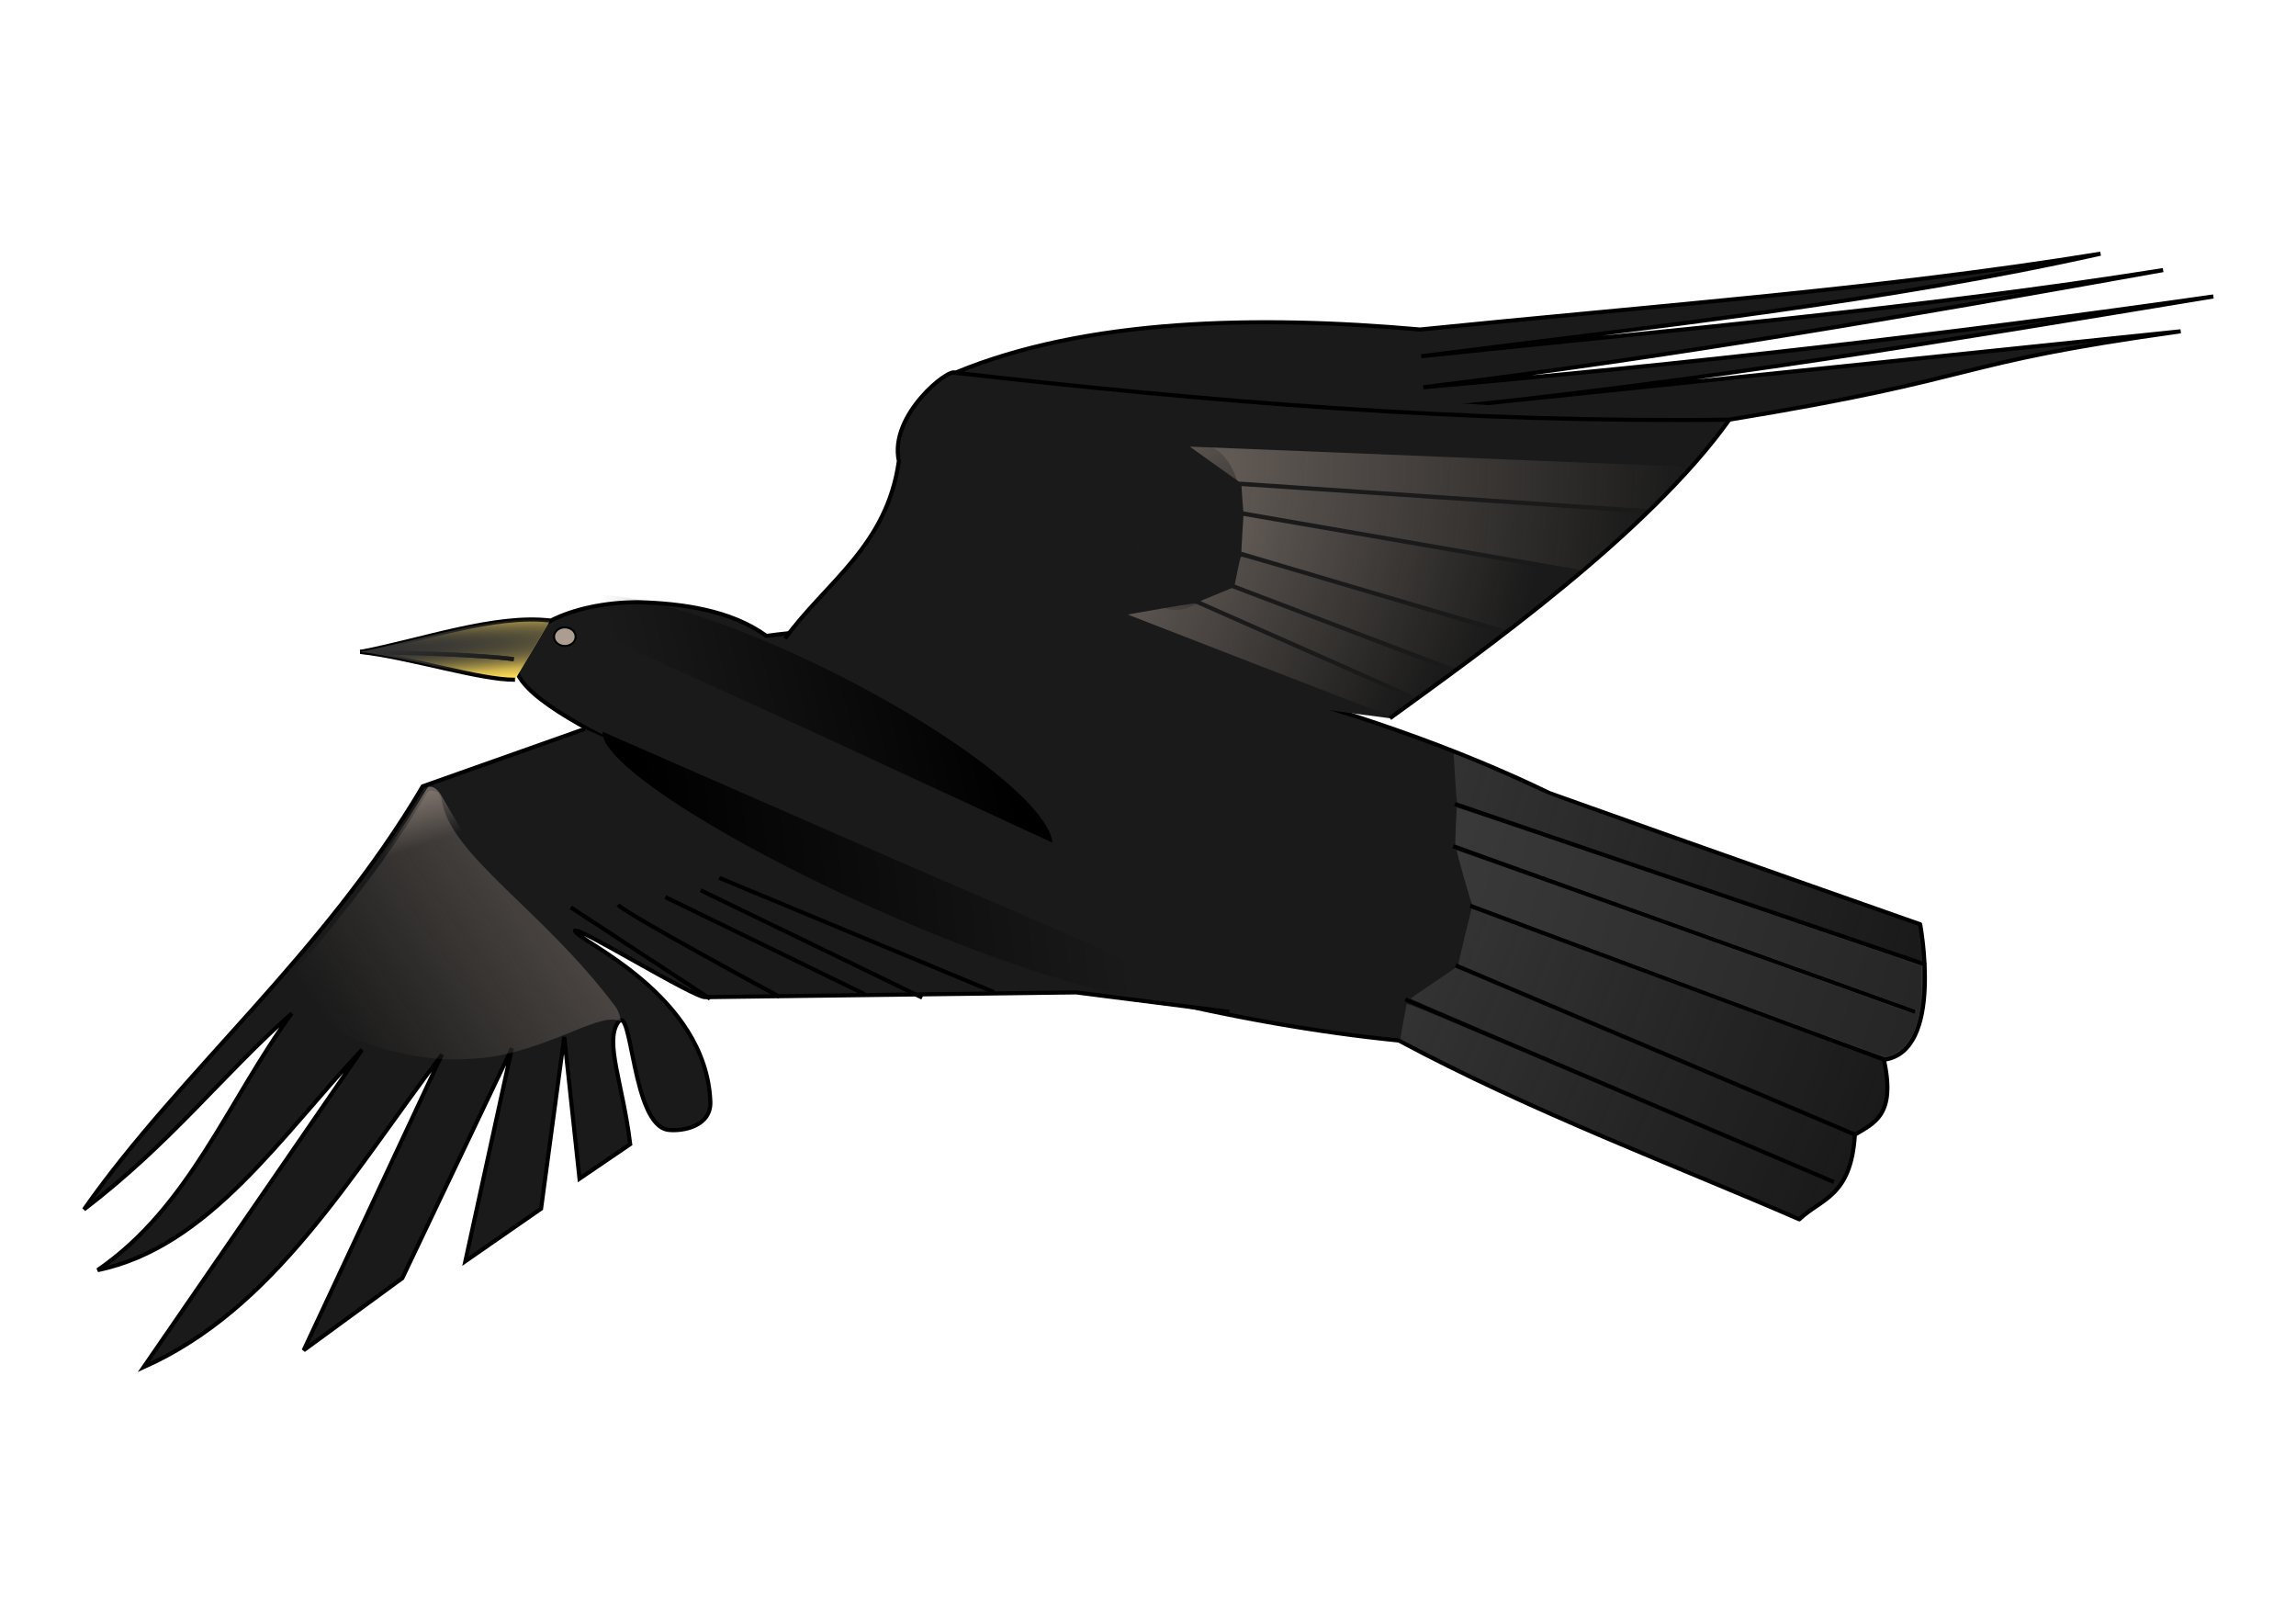 <?xml version="1.0" encoding="UTF-8" standalone="no"?>
<!-- Created with Inkscape (http://www.inkscape.org/) -->

<!-- 
Artwork by John Samuel. 
This work is licensed under a Creative Commons Attribution-ShareAlike 4.0 International License. 
-->

<svg
   xmlns:dc="http://purl.org/dc/elements/1.1/"
   xmlns:cc="http://creativecommons.org/ns#"
   xmlns:rdf="http://www.w3.org/1999/02/22-rdf-syntax-ns#"
   xmlns:svg="http://www.w3.org/2000/svg"
   xmlns="http://www.w3.org/2000/svg"
   xmlns:xlink="http://www.w3.org/1999/xlink"
   xmlns:sodipodi="http://sodipodi.sourceforge.net/DTD/sodipodi-0.dtd"
   xmlns:inkscape="http://www.inkscape.org/namespaces/inkscape"
   sodipodi:docname="raven.svg"
   inkscape:version="0.92.5 (2060ec1f9f, 2020-04-08)"
   version="1.1"
   id="svg2"
   viewBox="0 0 1052.362 744.094"
   height="210mm"
   width="297mm">
  <sodipodi:namedview
     inkscape:snap-object-midpoints="true"
     inkscape:window-maximized="1"
     inkscape:window-y="27"
     inkscape:window-x="58"
     inkscape:window-height="836"
     inkscape:window-width="1542"
     showgrid="false"
     inkscape:current-layer="layer1"
     inkscape:document-units="px"
     inkscape:cy="396.85039"
     inkscape:cx="561.25984"
     inkscape:zoom="0.84162698"
     inkscape:pageshadow="2"
     inkscape:pageopacity="1"
     borderopacity="1.0"
     bordercolor="#666666"
     pagecolor="#ffffff"
     id="base"
     showguides="false"
     inkscape:guide-bbox="true"
     inkscape:pagecheckerboard="true">
    <sodipodi:guide
       position="530.783,380.446"
       orientation="1,0"
       id="guide7552"
       inkscape:locked="false" />
    <sodipodi:guide
       position="530.783,380.446"
       orientation="0,1"
       id="guide7554"
       inkscape:locked="false" />
    <inkscape:grid
       type="xygrid"
       id="grid9915" />
  </sodipodi:namedview>
  <defs
     id="defs4">
    <linearGradient
       inkscape:collect="always"
       id="linearGradient8972">
      <stop
         style="stop-color:#000000;stop-opacity:1;"
         offset="0"
         id="stop8968" />
      <stop
         style="stop-color:#000000;stop-opacity:0;"
         offset="1"
         id="stop8970" />
    </linearGradient>
    <linearGradient
       inkscape:collect="always"
       id="linearGradient8902">
      <stop
         style="stop-color:#4d4d4d;stop-opacity:1;"
         offset="0"
         id="stop8898" />
      <stop
         style="stop-color:#4d4d4d;stop-opacity:0;"
         offset="1"
         id="stop8900" />
    </linearGradient>
    <linearGradient
       inkscape:collect="always"
       id="linearGradient8892">
      <stop
         style="stop-color:#4d4d4d;stop-opacity:1;"
         offset="0"
         id="stop8888" />
      <stop
         style="stop-color:#1a1a1a;stop-opacity:1"
         offset="1"
         id="stop8890" />
    </linearGradient>
    <linearGradient
       inkscape:collect="always"
       id="linearGradient8884">
      <stop
         style="stop-color:#4d4d4d;stop-opacity:1;"
         offset="0"
         id="stop8880" />
      <stop
         style="stop-color:#4d4d4d;stop-opacity:0;"
         offset="1"
         id="stop8882" />
    </linearGradient>
    <linearGradient
       inkscape:collect="always"
       id="linearGradient8874">
      <stop
         style="stop-color:#4d4d4d;stop-opacity:1;"
         offset="0"
         id="stop8870" />
      <stop
         style="stop-color:#4d4d4d;stop-opacity:0;"
         offset="1"
         id="stop8872" />
    </linearGradient>
    <linearGradient
       inkscape:collect="always"
       id="linearGradient8850">
      <stop
         style="stop-color:#1a1a1a;stop-opacity:1;"
         offset="0"
         id="stop8846" />
      <stop
         style="stop-color:#1a1a1a;stop-opacity:0;"
         offset="1"
         id="stop8848" />
    </linearGradient>
    <linearGradient
       inkscape:collect="always"
       id="linearGradient8816">
      <stop
         style="stop-color:#ac9d93;stop-opacity:1;"
         offset="0"
         id="stop8812" />
      <stop
         style="stop-color:#ac9d93;stop-opacity:0;"
         offset="1"
         id="stop8814" />
    </linearGradient>
    <linearGradient
       inkscape:collect="always"
       id="linearGradient8808">
      <stop
         style="stop-color:#ac9d93;stop-opacity:1;"
         offset="0"
         id="stop8804" />
      <stop
         style="stop-color:#ac9d93;stop-opacity:0;"
         offset="1"
         id="stop8806" />
    </linearGradient>
    <linearGradient
       inkscape:collect="always"
       id="linearGradient8800">
      <stop
         style="stop-color:#ac9d93;stop-opacity:1;"
         offset="0"
         id="stop8796" />
      <stop
         style="stop-color:#ac9d93;stop-opacity:0;"
         offset="1"
         id="stop8798" />
    </linearGradient>
    <linearGradient
       inkscape:collect="always"
       id="linearGradient8776">
      <stop
         style="stop-color:#ac9d93;stop-opacity:1;"
         offset="0"
         id="stop8772" />
      <stop
         style="stop-color:#ac9d93;stop-opacity:0;"
         offset="1"
         id="stop8774" />
    </linearGradient>
    <linearGradient
       inkscape:collect="always"
       id="linearGradient8768">
      <stop
         style="stop-color:#ac9d93;stop-opacity:1;"
         offset="0"
         id="stop8764" />
      <stop
         style="stop-color:#ac9d93;stop-opacity:0;"
         offset="1"
         id="stop8766" />
    </linearGradient>
    <linearGradient
       inkscape:collect="always"
       id="linearGradient8760">
      <stop
         style="stop-color:#ac9d93;stop-opacity:1;"
         offset="0"
         id="stop8756" />
      <stop
         style="stop-color:#ac9d93;stop-opacity:0;"
         offset="1"
         id="stop8758" />
    </linearGradient>
    <linearGradient
       inkscape:collect="always"
       id="linearGradient8724">
      <stop
         style="stop-color:#ac9d93;stop-opacity:1;"
         offset="0"
         id="stop8720" />
      <stop
         style="stop-color:#ac9d93;stop-opacity:0;"
         offset="1"
         id="stop8722" />
    </linearGradient>
    <linearGradient
       inkscape:collect="always"
       id="linearGradient8682">
      <stop
         style="stop-color:#333333;stop-opacity:1;"
         offset="0"
         id="stop8678" />
      <stop
         style="stop-color:#333333;stop-opacity:0;"
         offset="1"
         id="stop8680" />
    </linearGradient>
    <inkscape:path-effect
       effect="bspline"
       id="path-effect8582"
       is_visible="true"
       weight="33.333"
       steps="2"
       helper_size="0"
       apply_no_weight="true"
       apply_with_weight="true"
       only_selected="false" />
    <inkscape:path-effect
       effect="bspline"
       id="path-effect8578"
       is_visible="true"
       weight="33.333"
       steps="2"
       helper_size="0"
       apply_no_weight="true"
       apply_with_weight="true"
       only_selected="false" />
    <inkscape:path-effect
       effect="powerstroke"
       id="path-effect5154"
       is_visible="true"
       offset_points="0,0.5"
       sort_points="true"
       interpolator_type="Linear"
       interpolator_beta="0.2"
       start_linecap_type="zerowidth"
       linejoin_type="round"
       miter_limit="4"
       end_linecap_type="zerowidth"
       cusp_linecap_type="round" />
    <inkscape:path-effect
       effect="spiro"
       id="path-effect5152"
       is_visible="true" />
    <inkscape:path-effect
       effect="powerstroke"
       id="path-effect5148"
       is_visible="true"
       offset_points="0,0.5"
       sort_points="true"
       interpolator_type="Linear"
       interpolator_beta="0.2"
       start_linecap_type="zerowidth"
       linejoin_type="round"
       miter_limit="4"
       end_linecap_type="zerowidth"
       cusp_linecap_type="round" />
    <inkscape:path-effect
       effect="spiro"
       id="path-effect5146"
       is_visible="true" />
    <inkscape:path-effect
       effect="powerstroke"
       id="path-effect5142"
       is_visible="true"
       offset_points="0,0.5"
       sort_points="true"
       interpolator_type="Linear"
       interpolator_beta="0.2"
       start_linecap_type="zerowidth"
       linejoin_type="round"
       miter_limit="4"
       end_linecap_type="zerowidth"
       cusp_linecap_type="round" />
    <inkscape:path-effect
       effect="spiro"
       id="path-effect5140"
       is_visible="true" />
    <inkscape:path-effect
       effect="powerstroke"
       id="path-effect5136"
       is_visible="true"
       offset_points="0,0.5"
       sort_points="true"
       interpolator_type="Linear"
       interpolator_beta="0.2"
       start_linecap_type="zerowidth"
       linejoin_type="round"
       miter_limit="4"
       end_linecap_type="zerowidth"
       cusp_linecap_type="round" />
    <inkscape:path-effect
       effect="spiro"
       id="path-effect5134"
       is_visible="true" />
    <inkscape:path-effect
       effect="powerstroke"
       id="path-effect5130"
       is_visible="true"
       offset_points="0,0.5"
       sort_points="true"
       interpolator_type="Linear"
       interpolator_beta="0.2"
       start_linecap_type="zerowidth"
       linejoin_type="round"
       miter_limit="4"
       end_linecap_type="zerowidth"
       cusp_linecap_type="round" />
    <inkscape:path-effect
       effect="spiro"
       id="path-effect5128"
       is_visible="true" />
    <inkscape:path-effect
       effect="powerstroke"
       id="path-effect5124"
       is_visible="true"
       offset_points="0,0.5"
       sort_points="true"
       interpolator_type="Linear"
       interpolator_beta="0.2"
       start_linecap_type="zerowidth"
       linejoin_type="round"
       miter_limit="4"
       end_linecap_type="zerowidth"
       cusp_linecap_type="round" />
    <inkscape:path-effect
       effect="spiro"
       id="path-effect5122"
       is_visible="true" />
    <inkscape:path-effect
       effect="powerstroke"
       id="path-effect5118"
       is_visible="true"
       offset_points="0,0.5"
       sort_points="true"
       interpolator_type="Linear"
       interpolator_beta="0.2"
       start_linecap_type="zerowidth"
       linejoin_type="round"
       miter_limit="4"
       end_linecap_type="zerowidth"
       cusp_linecap_type="round" />
    <inkscape:path-effect
       effect="spiro"
       id="path-effect5116"
       is_visible="true" />
    <inkscape:path-effect
       effect="powerstroke"
       id="path-effect5112"
       is_visible="true"
       offset_points="0,0.5"
       sort_points="true"
       interpolator_type="Linear"
       interpolator_beta="0.2"
       start_linecap_type="zerowidth"
       linejoin_type="round"
       miter_limit="4"
       end_linecap_type="zerowidth"
       cusp_linecap_type="round" />
    <inkscape:path-effect
       effect="spiro"
       id="path-effect5110"
       is_visible="true" />
    <inkscape:path-effect
       effect="powerstroke"
       id="path-effect5106"
       is_visible="true"
       offset_points="0,0.5"
       sort_points="true"
       interpolator_type="Linear"
       interpolator_beta="0.2"
       start_linecap_type="zerowidth"
       linejoin_type="round"
       miter_limit="4"
       end_linecap_type="zerowidth"
       cusp_linecap_type="round" />
    <inkscape:path-effect
       effect="spiro"
       id="path-effect5104"
       is_visible="true" />
    <inkscape:path-effect
       effect="powerstroke"
       id="path-effect5100"
       is_visible="true"
       offset_points="0,0.5"
       sort_points="true"
       interpolator_type="Linear"
       interpolator_beta="0.2"
       start_linecap_type="zerowidth"
       linejoin_type="round"
       miter_limit="4"
       end_linecap_type="zerowidth"
       cusp_linecap_type="round" />
    <inkscape:path-effect
       effect="spiro"
       id="path-effect5098"
       is_visible="true" />
    <inkscape:path-effect
       effect="powerstroke"
       id="path-effect5094"
       is_visible="true"
       offset_points="0,0.5"
       sort_points="true"
       interpolator_type="Linear"
       interpolator_beta="0.2"
       start_linecap_type="zerowidth"
       linejoin_type="round"
       miter_limit="4"
       end_linecap_type="zerowidth"
       cusp_linecap_type="round" />
    <inkscape:path-effect
       effect="spiro"
       id="path-effect5092"
       is_visible="true" />
    <inkscape:path-effect
       effect="powerstroke"
       id="path-effect5088"
       is_visible="true"
       offset_points="0,0.5"
       sort_points="true"
       interpolator_type="Linear"
       interpolator_beta="0.2"
       start_linecap_type="zerowidth"
       linejoin_type="round"
       miter_limit="4"
       end_linecap_type="zerowidth"
       cusp_linecap_type="round" />
    <inkscape:path-effect
       effect="spiro"
       id="path-effect5086"
       is_visible="true" />
    <inkscape:path-effect
       effect="powerstroke"
       id="path-effect5082"
       is_visible="true"
       offset_points="0,0.5"
       sort_points="true"
       interpolator_type="Linear"
       interpolator_beta="0.2"
       start_linecap_type="zerowidth"
       linejoin_type="round"
       miter_limit="4"
       end_linecap_type="zerowidth"
       cusp_linecap_type="round" />
    <inkscape:path-effect
       effect="spiro"
       id="path-effect5080"
       is_visible="true" />
    <inkscape:path-effect
       effect="powerstroke"
       id="path-effect5076"
       is_visible="true"
       offset_points="0,0.5"
       sort_points="true"
       interpolator_type="Linear"
       interpolator_beta="0.2"
       start_linecap_type="zerowidth"
       linejoin_type="round"
       miter_limit="4"
       end_linecap_type="zerowidth"
       cusp_linecap_type="round" />
    <inkscape:path-effect
       effect="spiro"
       id="path-effect5074"
       is_visible="true" />
    <inkscape:path-effect
       effect="powerstroke"
       id="path-effect5070"
       is_visible="true"
       offset_points="0,0.5"
       sort_points="true"
       interpolator_type="Linear"
       interpolator_beta="0.2"
       start_linecap_type="zerowidth"
       linejoin_type="round"
       miter_limit="4"
       end_linecap_type="zerowidth"
       cusp_linecap_type="round" />
    <inkscape:path-effect
       effect="spiro"
       id="path-effect5068"
       is_visible="true" />
    <inkscape:path-effect
       effect="powerstroke"
       id="path-effect5064"
       is_visible="true"
       offset_points="0,0.5"
       sort_points="true"
       interpolator_type="Linear"
       interpolator_beta="0.2"
       start_linecap_type="zerowidth"
       linejoin_type="round"
       miter_limit="4"
       end_linecap_type="zerowidth"
       cusp_linecap_type="round" />
    <inkscape:path-effect
       effect="spiro"
       id="path-effect5062"
       is_visible="true" />
    <inkscape:path-effect
       effect="powerstroke"
       id="path-effect5058"
       is_visible="true"
       offset_points="0,0.5"
       sort_points="true"
       interpolator_type="Linear"
       interpolator_beta="0.2"
       start_linecap_type="zerowidth"
       linejoin_type="round"
       miter_limit="4"
       end_linecap_type="zerowidth"
       cusp_linecap_type="round" />
    <inkscape:path-effect
       effect="spiro"
       id="path-effect5056"
       is_visible="true" />
    <inkscape:path-effect
       effect="powerstroke"
       id="path-effect5052"
       is_visible="true"
       offset_points="0,0.5"
       sort_points="true"
       interpolator_type="Linear"
       interpolator_beta="0.2"
       start_linecap_type="zerowidth"
       linejoin_type="round"
       miter_limit="4"
       end_linecap_type="zerowidth"
       cusp_linecap_type="round" />
    <inkscape:path-effect
       effect="spiro"
       id="path-effect5050"
       is_visible="true" />
    <inkscape:path-effect
       effect="powerstroke"
       id="path-effect5046"
       is_visible="true"
       offset_points="0,0.5"
       sort_points="true"
       interpolator_type="Linear"
       interpolator_beta="0.2"
       start_linecap_type="zerowidth"
       linejoin_type="round"
       miter_limit="4"
       end_linecap_type="zerowidth"
       cusp_linecap_type="round" />
    <inkscape:path-effect
       effect="spiro"
       id="path-effect5044"
       is_visible="true" />
    <inkscape:path-effect
       effect="powerstroke"
       id="path-effect5040"
       is_visible="true"
       offset_points="0,0.5"
       sort_points="true"
       interpolator_type="Linear"
       interpolator_beta="0.2"
       start_linecap_type="zerowidth"
       linejoin_type="round"
       miter_limit="4"
       end_linecap_type="zerowidth"
       cusp_linecap_type="round" />
    <inkscape:path-effect
       effect="spiro"
       id="path-effect5038"
       is_visible="true" />
    <inkscape:path-effect
       effect="powerstroke"
       id="path-effect5034"
       is_visible="true"
       offset_points="0,0.5"
       sort_points="true"
       interpolator_type="Linear"
       interpolator_beta="0.2"
       start_linecap_type="zerowidth"
       linejoin_type="round"
       miter_limit="4"
       end_linecap_type="zerowidth"
       cusp_linecap_type="round" />
    <inkscape:path-effect
       effect="spiro"
       id="path-effect5032"
       is_visible="true" />
    <inkscape:path-effect
       effect="powerstroke"
       id="path-effect5028"
       is_visible="true"
       offset_points="0,0.5"
       sort_points="true"
       interpolator_type="Linear"
       interpolator_beta="0.2"
       start_linecap_type="zerowidth"
       linejoin_type="round"
       miter_limit="4"
       end_linecap_type="zerowidth"
       cusp_linecap_type="round" />
    <inkscape:path-effect
       effect="spiro"
       id="path-effect5026"
       is_visible="true" />
    <inkscape:path-effect
       effect="powerstroke"
       id="path-effect5022"
       is_visible="true"
       offset_points="0,0.5"
       sort_points="true"
       interpolator_type="Linear"
       interpolator_beta="0.2"
       start_linecap_type="zerowidth"
       linejoin_type="round"
       miter_limit="4"
       end_linecap_type="zerowidth"
       cusp_linecap_type="round" />
    <inkscape:path-effect
       effect="spiro"
       id="path-effect5020"
       is_visible="true" />
    <inkscape:path-effect
       effect="powerstroke"
       id="path-effect4992"
       is_visible="true"
       offset_points="0,0.5"
       sort_points="true"
       interpolator_type="Linear"
       interpolator_beta="0.2"
       start_linecap_type="zerowidth"
       linejoin_type="round"
       miter_limit="4"
       end_linecap_type="zerowidth"
       cusp_linecap_type="round" />
    <inkscape:path-effect
       effect="spiro"
       id="path-effect4990"
       is_visible="true" />
    <inkscape:path-effect
       effect="powerstroke"
       id="path-effect4986"
       is_visible="true"
       offset_points="0,0.5"
       sort_points="true"
       interpolator_type="Linear"
       interpolator_beta="0.2"
       start_linecap_type="zerowidth"
       linejoin_type="round"
       miter_limit="4"
       end_linecap_type="zerowidth"
       cusp_linecap_type="round" />
    <inkscape:path-effect
       effect="spiro"
       id="path-effect4984"
       is_visible="true" />
    <inkscape:path-effect
       effect="powerstroke"
       id="path-effect4938"
       is_visible="true"
       offset_points="0,0.5"
       sort_points="true"
       interpolator_type="Linear"
       interpolator_beta="0.2"
       start_linecap_type="zerowidth"
       linejoin_type="round"
       miter_limit="4"
       end_linecap_type="zerowidth"
       cusp_linecap_type="round" />
    <inkscape:path-effect
       effect="spiro"
       id="path-effect4936"
       is_visible="true" />
    <inkscape:path-effect
       cusp_linecap_type="round"
       end_linecap_type="zerowidth"
       miter_limit="4"
       linejoin_type="round"
       start_linecap_type="zerowidth"
       interpolator_beta="0.2"
       interpolator_type="Linear"
       sort_points="true"
       offset_points="0,0.5"
       is_visible="true"
       id="path-effect4932"
       effect="powerstroke" />
    <inkscape:path-effect
       is_visible="true"
       id="path-effect4930"
       effect="spiro" />
    <inkscape:path-effect
       effect="powerstroke"
       id="path-effect4926"
       is_visible="true"
       offset_points="0,0.5"
       sort_points="true"
       interpolator_type="Linear"
       interpolator_beta="0.2"
       start_linecap_type="zerowidth"
       linejoin_type="round"
       miter_limit="4"
       end_linecap_type="zerowidth"
       cusp_linecap_type="round" />
    <inkscape:path-effect
       effect="spiro"
       id="path-effect4924"
       is_visible="true" />
    <inkscape:path-effect
       cusp_linecap_type="round"
       end_linecap_type="zerowidth"
       miter_limit="4"
       linejoin_type="round"
       start_linecap_type="zerowidth"
       interpolator_beta="0.2"
       interpolator_type="Linear"
       sort_points="true"
       offset_points="0,0.5"
       is_visible="true"
       id="path-effect4920"
       effect="powerstroke" />
    <inkscape:path-effect
       is_visible="true"
       id="path-effect4918"
       effect="spiro" />
    <inkscape:path-effect
       effect="powerstroke"
       id="path-effect4914"
       is_visible="true"
       offset_points="0,0.5"
       sort_points="true"
       interpolator_type="Linear"
       interpolator_beta="0.2"
       start_linecap_type="zerowidth"
       linejoin_type="round"
       miter_limit="4"
       end_linecap_type="zerowidth"
       cusp_linecap_type="round" />
    <inkscape:path-effect
       effect="spiro"
       id="path-effect4912"
       is_visible="true" />
    <inkscape:path-effect
       cusp_linecap_type="round"
       end_linecap_type="zerowidth"
       miter_limit="4"
       linejoin_type="round"
       start_linecap_type="zerowidth"
       interpolator_beta="0.2"
       interpolator_type="Linear"
       sort_points="true"
       offset_points="0,0.5"
       is_visible="true"
       id="path-effect4908"
       effect="powerstroke" />
    <inkscape:path-effect
       is_visible="true"
       id="path-effect4906"
       effect="spiro" />
    <inkscape:path-effect
       effect="powerstroke"
       id="path-effect4902"
       is_visible="true"
       offset_points="0,0.5"
       sort_points="true"
       interpolator_type="Linear"
       interpolator_beta="0.2"
       start_linecap_type="zerowidth"
       linejoin_type="round"
       miter_limit="4"
       end_linecap_type="zerowidth"
       cusp_linecap_type="round" />
    <inkscape:path-effect
       effect="spiro"
       id="path-effect4900"
       is_visible="true" />
    <inkscape:path-effect
       cusp_linecap_type="round"
       end_linecap_type="zerowidth"
       miter_limit="4"
       linejoin_type="round"
       start_linecap_type="zerowidth"
       interpolator_beta="0.2"
       interpolator_type="Linear"
       sort_points="true"
       offset_points="0,0.5"
       is_visible="true"
       id="path-effect4896"
       effect="powerstroke" />
    <inkscape:path-effect
       is_visible="true"
       id="path-effect4894"
       effect="spiro" />
    <inkscape:path-effect
       effect="powerstroke"
       id="path-effect4890"
       is_visible="true"
       offset_points="0,0.5"
       sort_points="true"
       interpolator_type="Linear"
       interpolator_beta="0.2"
       start_linecap_type="zerowidth"
       linejoin_type="round"
       miter_limit="4"
       end_linecap_type="zerowidth"
       cusp_linecap_type="round" />
    <inkscape:path-effect
       effect="spiro"
       id="path-effect4888"
       is_visible="true" />
    <inkscape:path-effect
       cusp_linecap_type="round"
       end_linecap_type="zerowidth"
       miter_limit="4"
       linejoin_type="round"
       start_linecap_type="zerowidth"
       interpolator_beta="0.2"
       interpolator_type="Linear"
       sort_points="true"
       offset_points="0,0.5"
       is_visible="true"
       id="path-effect4884"
       effect="powerstroke" />
    <inkscape:path-effect
       is_visible="true"
       id="path-effect4882"
       effect="spiro" />
    <inkscape:path-effect
       effect="powerstroke"
       id="path-effect4878"
       is_visible="true"
       offset_points="0,0.5"
       sort_points="true"
       interpolator_type="Linear"
       interpolator_beta="0.2"
       start_linecap_type="zerowidth"
       linejoin_type="round"
       miter_limit="4"
       end_linecap_type="zerowidth"
       cusp_linecap_type="round" />
    <inkscape:path-effect
       effect="spiro"
       id="path-effect4876"
       is_visible="true" />
    <inkscape:path-effect
       cusp_linecap_type="round"
       end_linecap_type="zerowidth"
       miter_limit="4"
       linejoin_type="round"
       start_linecap_type="zerowidth"
       interpolator_beta="0.2"
       interpolator_type="Linear"
       sort_points="true"
       offset_points="0,0.5"
       is_visible="true"
       id="path-effect4872"
       effect="powerstroke" />
    <inkscape:path-effect
       is_visible="true"
       id="path-effect4870"
       effect="spiro" />
    <inkscape:path-effect
       effect="powerstroke"
       id="path-effect4866"
       is_visible="true"
       offset_points="0,0.5"
       sort_points="true"
       interpolator_type="Linear"
       interpolator_beta="0.2"
       start_linecap_type="zerowidth"
       linejoin_type="round"
       miter_limit="4"
       end_linecap_type="zerowidth"
       cusp_linecap_type="round" />
    <inkscape:path-effect
       effect="spiro"
       id="path-effect4864"
       is_visible="true" />
    <inkscape:path-effect
       cusp_linecap_type="round"
       end_linecap_type="zerowidth"
       miter_limit="4"
       linejoin_type="round"
       start_linecap_type="zerowidth"
       interpolator_beta="0.2"
       interpolator_type="Linear"
       sort_points="true"
       offset_points="0,0.5"
       is_visible="true"
       id="path-effect4860"
       effect="powerstroke" />
    <inkscape:path-effect
       is_visible="true"
       id="path-effect4858"
       effect="spiro" />
    <inkscape:path-effect
       effect="powerstroke"
       id="path-effect4854"
       is_visible="true"
       offset_points="0,0.5"
       sort_points="true"
       interpolator_type="Linear"
       interpolator_beta="0.2"
       start_linecap_type="zerowidth"
       linejoin_type="round"
       miter_limit="4"
       end_linecap_type="zerowidth"
       cusp_linecap_type="round" />
    <inkscape:path-effect
       effect="spiro"
       id="path-effect4852"
       is_visible="true" />
    <inkscape:path-effect
       cusp_linecap_type="round"
       end_linecap_type="zerowidth"
       miter_limit="4"
       linejoin_type="round"
       start_linecap_type="zerowidth"
       interpolator_beta="0.2"
       interpolator_type="Linear"
       sort_points="true"
       offset_points="0,0.5"
       is_visible="true"
       id="path-effect4848"
       effect="powerstroke" />
    <inkscape:path-effect
       is_visible="true"
       id="path-effect4846"
       effect="spiro" />
    <inkscape:path-effect
       effect="powerstroke"
       id="path-effect4842"
       is_visible="true"
       offset_points="0,0.5"
       sort_points="true"
       interpolator_type="Linear"
       interpolator_beta="0.2"
       start_linecap_type="zerowidth"
       linejoin_type="round"
       miter_limit="4"
       end_linecap_type="zerowidth"
       cusp_linecap_type="round" />
    <inkscape:path-effect
       effect="spiro"
       id="path-effect4840"
       is_visible="true" />
    <inkscape:path-effect
       cusp_linecap_type="round"
       end_linecap_type="zerowidth"
       miter_limit="4"
       linejoin_type="round"
       start_linecap_type="zerowidth"
       interpolator_beta="0.2"
       interpolator_type="Linear"
       sort_points="true"
       offset_points="0,0.5"
       is_visible="true"
       id="path-effect4836"
       effect="powerstroke" />
    <inkscape:path-effect
       is_visible="true"
       id="path-effect4834"
       effect="spiro" />
    <inkscape:path-effect
       effect="powerstroke"
       id="path-effect4830"
       is_visible="true"
       offset_points="0,0.5"
       sort_points="true"
       interpolator_type="Linear"
       interpolator_beta="0.2"
       start_linecap_type="zerowidth"
       linejoin_type="round"
       miter_limit="4"
       end_linecap_type="zerowidth"
       cusp_linecap_type="round" />
    <inkscape:path-effect
       effect="spiro"
       id="path-effect4828"
       is_visible="true" />
    <inkscape:path-effect
       cusp_linecap_type="round"
       end_linecap_type="zerowidth"
       miter_limit="4"
       linejoin_type="round"
       start_linecap_type="zerowidth"
       interpolator_beta="0.2"
       interpolator_type="Linear"
       sort_points="true"
       offset_points="0,0.5"
       is_visible="true"
       id="path-effect4824"
       effect="powerstroke" />
    <inkscape:path-effect
       is_visible="true"
       id="path-effect4822"
       effect="spiro" />
    <inkscape:path-effect
       effect="powerstroke"
       id="path-effect4818"
       is_visible="true"
       offset_points="0,0.5"
       sort_points="true"
       interpolator_type="Linear"
       interpolator_beta="0.2"
       start_linecap_type="zerowidth"
       linejoin_type="round"
       miter_limit="4"
       end_linecap_type="zerowidth"
       cusp_linecap_type="round" />
    <inkscape:path-effect
       effect="spiro"
       id="path-effect4816"
       is_visible="true" />
    <inkscape:path-effect
       cusp_linecap_type="round"
       end_linecap_type="zerowidth"
       miter_limit="4"
       linejoin_type="round"
       start_linecap_type="zerowidth"
       interpolator_beta="0.2"
       interpolator_type="Linear"
       sort_points="true"
       offset_points="0,0.5"
       is_visible="true"
       id="path-effect4812"
       effect="powerstroke" />
    <inkscape:path-effect
       is_visible="true"
       id="path-effect4810"
       effect="spiro" />
    <inkscape:path-effect
       effect="powerstroke"
       id="path-effect4806"
       is_visible="true"
       offset_points="0,0.5"
       sort_points="true"
       interpolator_type="Linear"
       interpolator_beta="0.2"
       start_linecap_type="zerowidth"
       linejoin_type="round"
       miter_limit="4"
       end_linecap_type="zerowidth"
       cusp_linecap_type="round" />
    <inkscape:path-effect
       effect="spiro"
       id="path-effect4804"
       is_visible="true" />
    <inkscape:path-effect
       cusp_linecap_type="round"
       end_linecap_type="zerowidth"
       miter_limit="4"
       linejoin_type="round"
       start_linecap_type="zerowidth"
       interpolator_beta="0.2"
       interpolator_type="Linear"
       sort_points="true"
       offset_points="0,0.5"
       is_visible="true"
       id="path-effect4800"
       effect="powerstroke" />
    <inkscape:path-effect
       is_visible="true"
       id="path-effect4798"
       effect="spiro" />
    <inkscape:path-effect
       effect="powerstroke"
       id="path-effect4794"
       is_visible="true"
       offset_points="0,0.5"
       sort_points="true"
       interpolator_type="Linear"
       interpolator_beta="0.2"
       start_linecap_type="zerowidth"
       linejoin_type="round"
       miter_limit="4"
       end_linecap_type="zerowidth"
       cusp_linecap_type="round" />
    <inkscape:path-effect
       effect="spiro"
       id="path-effect4792"
       is_visible="true" />
    <inkscape:path-effect
       cusp_linecap_type="round"
       end_linecap_type="zerowidth"
       miter_limit="4"
       linejoin_type="round"
       start_linecap_type="zerowidth"
       interpolator_beta="0.2"
       interpolator_type="Linear"
       sort_points="true"
       offset_points="0,0.5"
       is_visible="true"
       id="path-effect4788"
       effect="powerstroke" />
    <inkscape:path-effect
       is_visible="true"
       id="path-effect4786"
       effect="spiro" />
    <inkscape:path-effect
       effect="powerstroke"
       id="path-effect4782"
       is_visible="true"
       offset_points="0,0.5"
       sort_points="true"
       interpolator_type="Linear"
       interpolator_beta="0.2"
       start_linecap_type="zerowidth"
       linejoin_type="round"
       miter_limit="4"
       end_linecap_type="zerowidth"
       cusp_linecap_type="round" />
    <inkscape:path-effect
       effect="spiro"
       id="path-effect4780"
       is_visible="true" />
    <inkscape:path-effect
       cusp_linecap_type="round"
       end_linecap_type="zerowidth"
       miter_limit="4"
       linejoin_type="round"
       start_linecap_type="zerowidth"
       interpolator_beta="0.2"
       interpolator_type="Linear"
       sort_points="true"
       offset_points="0,0.5"
       is_visible="true"
       id="path-effect4776"
       effect="powerstroke" />
    <inkscape:path-effect
       is_visible="true"
       id="path-effect4774"
       effect="spiro" />
    <inkscape:path-effect
       cusp_linecap_type="round"
       end_linecap_type="zerowidth"
       miter_limit="4"
       linejoin_type="round"
       start_linecap_type="zerowidth"
       interpolator_beta="0.2"
       interpolator_type="Linear"
       sort_points="true"
       offset_points="0,0.5"
       is_visible="true"
       id="path-effect4770"
       effect="powerstroke" />
    <inkscape:path-effect
       is_visible="true"
       id="path-effect4768"
       effect="spiro" />
    <inkscape:path-effect
       effect="powerstroke"
       id="path-effect4764"
       is_visible="true"
       offset_points="0,0.5"
       sort_points="true"
       interpolator_type="Linear"
       interpolator_beta="0.2"
       start_linecap_type="zerowidth"
       linejoin_type="round"
       miter_limit="4"
       end_linecap_type="zerowidth"
       cusp_linecap_type="round" />
    <inkscape:path-effect
       effect="spiro"
       id="path-effect4762"
       is_visible="true" />
    <inkscape:path-effect
       cusp_linecap_type="round"
       end_linecap_type="zerowidth"
       miter_limit="4"
       linejoin_type="round"
       start_linecap_type="zerowidth"
       interpolator_beta="0.2"
       interpolator_type="Linear"
       sort_points="true"
       offset_points="0,0.5"
       is_visible="true"
       id="path-effect4758"
       effect="powerstroke" />
    <inkscape:path-effect
       is_visible="true"
       id="path-effect4756"
       effect="spiro" />
    <inkscape:path-effect
       effect="powerstroke"
       id="path-effect4752"
       is_visible="true"
       offset_points="0,0.5"
       sort_points="true"
       interpolator_type="Linear"
       interpolator_beta="0.2"
       start_linecap_type="zerowidth"
       linejoin_type="round"
       miter_limit="4"
       end_linecap_type="zerowidth"
       cusp_linecap_type="round" />
    <inkscape:path-effect
       effect="spiro"
       id="path-effect4750"
       is_visible="true" />
    <inkscape:path-effect
       cusp_linecap_type="round"
       end_linecap_type="zerowidth"
       miter_limit="4"
       linejoin_type="round"
       start_linecap_type="zerowidth"
       interpolator_beta="0.2"
       interpolator_type="Linear"
       sort_points="true"
       offset_points="0,0.5"
       is_visible="true"
       id="path-effect4746"
       effect="powerstroke" />
    <inkscape:path-effect
       is_visible="true"
       id="path-effect4744"
       effect="spiro" />
    <inkscape:path-effect
       effect="powerstroke"
       id="path-effect4740"
       is_visible="true"
       offset_points="0,0.5"
       sort_points="true"
       interpolator_type="Linear"
       interpolator_beta="0.2"
       start_linecap_type="zerowidth"
       linejoin_type="round"
       miter_limit="4"
       end_linecap_type="zerowidth"
       cusp_linecap_type="round" />
    <inkscape:path-effect
       effect="spiro"
       id="path-effect4738"
       is_visible="true" />
    <inkscape:path-effect
       cusp_linecap_type="round"
       end_linecap_type="zerowidth"
       miter_limit="4"
       linejoin_type="round"
       start_linecap_type="zerowidth"
       interpolator_beta="0.2"
       interpolator_type="Linear"
       sort_points="true"
       offset_points="0,0.5"
       is_visible="true"
       id="path-effect4734"
       effect="powerstroke" />
    <inkscape:path-effect
       is_visible="true"
       id="path-effect4732"
       effect="spiro" />
    <inkscape:path-effect
       effect="powerstroke"
       id="path-effect4728"
       is_visible="true"
       offset_points="0,0.5"
       sort_points="true"
       interpolator_type="Linear"
       interpolator_beta="0.2"
       start_linecap_type="zerowidth"
       linejoin_type="round"
       miter_limit="4"
       end_linecap_type="zerowidth"
       cusp_linecap_type="round" />
    <inkscape:path-effect
       effect="spiro"
       id="path-effect4726"
       is_visible="true" />
    <inkscape:path-effect
       cusp_linecap_type="round"
       end_linecap_type="zerowidth"
       miter_limit="4"
       linejoin_type="round"
       start_linecap_type="zerowidth"
       interpolator_beta="0.2"
       interpolator_type="Linear"
       sort_points="true"
       offset_points="0,0.5"
       is_visible="true"
       id="path-effect4722"
       effect="powerstroke" />
    <inkscape:path-effect
       is_visible="true"
       id="path-effect4720"
       effect="spiro" />
    <inkscape:path-effect
       effect="powerstroke"
       id="path-effect4716"
       is_visible="true"
       offset_points="0,0.5"
       sort_points="true"
       interpolator_type="Linear"
       interpolator_beta="0.2"
       start_linecap_type="zerowidth"
       linejoin_type="round"
       miter_limit="4"
       end_linecap_type="zerowidth"
       cusp_linecap_type="round" />
    <inkscape:path-effect
       effect="spiro"
       id="path-effect4714"
       is_visible="true" />
    <inkscape:path-effect
       cusp_linecap_type="round"
       end_linecap_type="zerowidth"
       miter_limit="4"
       linejoin_type="round"
       start_linecap_type="zerowidth"
       interpolator_beta="0.2"
       interpolator_type="Linear"
       sort_points="true"
       offset_points="0,0.5"
       is_visible="true"
       id="path-effect4710"
       effect="powerstroke" />
    <inkscape:path-effect
       is_visible="true"
       id="path-effect4708"
       effect="spiro" />
    <inkscape:path-effect
       effect="powerstroke"
       id="path-effect4704"
       is_visible="true"
       offset_points="0,0.5"
       sort_points="true"
       interpolator_type="Linear"
       interpolator_beta="0.2"
       start_linecap_type="zerowidth"
       linejoin_type="round"
       miter_limit="4"
       end_linecap_type="zerowidth"
       cusp_linecap_type="round" />
    <inkscape:path-effect
       effect="spiro"
       id="path-effect4702"
       is_visible="true" />
    <inkscape:path-effect
       cusp_linecap_type="round"
       end_linecap_type="zerowidth"
       miter_limit="4"
       linejoin_type="round"
       start_linecap_type="zerowidth"
       interpolator_beta="0.2"
       interpolator_type="Linear"
       sort_points="true"
       offset_points="0,0.5"
       is_visible="true"
       id="path-effect4698"
       effect="powerstroke" />
    <inkscape:path-effect
       is_visible="true"
       id="path-effect4696"
       effect="spiro" />
    <inkscape:path-effect
       effect="powerstroke"
       id="path-effect4692"
       is_visible="true"
       offset_points="0,0.5"
       sort_points="true"
       interpolator_type="Linear"
       interpolator_beta="0.2"
       start_linecap_type="zerowidth"
       linejoin_type="round"
       miter_limit="4"
       end_linecap_type="zerowidth"
       cusp_linecap_type="round" />
    <inkscape:path-effect
       effect="spiro"
       id="path-effect4690"
       is_visible="true" />
    <inkscape:path-effect
       cusp_linecap_type="round"
       end_linecap_type="zerowidth"
       miter_limit="4"
       linejoin_type="round"
       start_linecap_type="zerowidth"
       interpolator_beta="0.2"
       interpolator_type="Linear"
       sort_points="true"
       offset_points="0,0.5"
       is_visible="true"
       id="path-effect4686"
       effect="powerstroke" />
    <inkscape:path-effect
       is_visible="true"
       id="path-effect4684"
       effect="spiro" />
    <inkscape:path-effect
       effect="powerstroke"
       id="path-effect4680"
       is_visible="true"
       offset_points="0,0.5"
       sort_points="true"
       interpolator_type="Linear"
       interpolator_beta="0.2"
       start_linecap_type="zerowidth"
       linejoin_type="round"
       miter_limit="4"
       end_linecap_type="zerowidth"
       cusp_linecap_type="round" />
    <inkscape:path-effect
       effect="spiro"
       id="path-effect4678"
       is_visible="true" />
    <inkscape:path-effect
       cusp_linecap_type="round"
       end_linecap_type="zerowidth"
       miter_limit="4"
       linejoin_type="round"
       start_linecap_type="zerowidth"
       interpolator_beta="0.2"
       interpolator_type="Linear"
       sort_points="true"
       offset_points="0,0.5"
       is_visible="true"
       id="path-effect4674"
       effect="powerstroke" />
    <inkscape:path-effect
       is_visible="true"
       id="path-effect4672"
       effect="spiro" />
    <inkscape:path-effect
       effect="powerstroke"
       id="path-effect4668"
       is_visible="true"
       offset_points="0,0.5"
       sort_points="true"
       interpolator_type="Linear"
       interpolator_beta="0.2"
       start_linecap_type="zerowidth"
       linejoin_type="round"
       miter_limit="4"
       end_linecap_type="zerowidth"
       cusp_linecap_type="round" />
    <inkscape:path-effect
       effect="spiro"
       id="path-effect4666"
       is_visible="true" />
    <inkscape:path-effect
       cusp_linecap_type="round"
       end_linecap_type="zerowidth"
       miter_limit="4"
       linejoin_type="round"
       start_linecap_type="zerowidth"
       interpolator_beta="0.2"
       interpolator_type="Linear"
       sort_points="true"
       offset_points="0,0.5"
       is_visible="true"
       id="path-effect4662"
       effect="powerstroke" />
    <inkscape:path-effect
       is_visible="true"
       id="path-effect4660"
       effect="spiro" />
    <inkscape:path-effect
       effect="powerstroke"
       id="path-effect4656"
       is_visible="true"
       offset_points="0,0.5"
       sort_points="true"
       interpolator_type="Linear"
       interpolator_beta="0.2"
       start_linecap_type="zerowidth"
       linejoin_type="round"
       miter_limit="4"
       end_linecap_type="zerowidth"
       cusp_linecap_type="round" />
    <inkscape:path-effect
       effect="spiro"
       id="path-effect4654"
       is_visible="true" />
    <inkscape:path-effect
       cusp_linecap_type="round"
       end_linecap_type="zerowidth"
       miter_limit="4"
       linejoin_type="round"
       start_linecap_type="zerowidth"
       interpolator_beta="0.2"
       interpolator_type="Linear"
       sort_points="true"
       offset_points="0,0.5"
       is_visible="true"
       id="path-effect4650"
       effect="powerstroke" />
    <inkscape:path-effect
       is_visible="true"
       id="path-effect4648"
       effect="spiro" />
    <inkscape:path-effect
       effect="powerstroke"
       id="path-effect4644"
       is_visible="true"
       offset_points="0,0.5"
       sort_points="true"
       interpolator_type="Linear"
       interpolator_beta="0.2"
       start_linecap_type="zerowidth"
       linejoin_type="round"
       miter_limit="4"
       end_linecap_type="zerowidth"
       cusp_linecap_type="round" />
    <inkscape:path-effect
       effect="spiro"
       id="path-effect4642"
       is_visible="true" />
    <inkscape:path-effect
       cusp_linecap_type="round"
       end_linecap_type="zerowidth"
       miter_limit="4"
       linejoin_type="round"
       start_linecap_type="zerowidth"
       interpolator_beta="0.2"
       interpolator_type="Linear"
       sort_points="true"
       offset_points="0,0.5"
       is_visible="true"
       id="path-effect4638"
       effect="powerstroke" />
    <inkscape:path-effect
       is_visible="true"
       id="path-effect4636"
       effect="spiro" />
    <inkscape:path-effect
       effect="powerstroke"
       id="path-effect4632"
       is_visible="true"
       offset_points="0,0.5"
       sort_points="true"
       interpolator_type="Linear"
       interpolator_beta="0.2"
       start_linecap_type="zerowidth"
       linejoin_type="round"
       miter_limit="4"
       end_linecap_type="zerowidth"
       cusp_linecap_type="round" />
    <inkscape:path-effect
       effect="spiro"
       id="path-effect4630"
       is_visible="true" />
    <inkscape:path-effect
       cusp_linecap_type="round"
       end_linecap_type="zerowidth"
       miter_limit="4"
       linejoin_type="round"
       start_linecap_type="zerowidth"
       interpolator_beta="0.2"
       interpolator_type="Linear"
       sort_points="true"
       offset_points="0,0.5"
       is_visible="true"
       id="path-effect4626"
       effect="powerstroke" />
    <inkscape:path-effect
       is_visible="true"
       id="path-effect4624"
       effect="spiro" />
    <inkscape:path-effect
       effect="powerstroke"
       id="path-effect4620"
       is_visible="true"
       offset_points="0,0.5"
       sort_points="true"
       interpolator_type="Linear"
       interpolator_beta="0.2"
       start_linecap_type="zerowidth"
       linejoin_type="round"
       miter_limit="4"
       end_linecap_type="zerowidth"
       cusp_linecap_type="round" />
    <inkscape:path-effect
       effect="spiro"
       id="path-effect4618"
       is_visible="true" />
    <inkscape:path-effect
       effect="spiro"
       id="path-effect4584"
       is_visible="true" />
    <inkscape:path-effect
       is_visible="true"
       id="path-effect4580"
       effect="spiro" />
    <inkscape:path-effect
       effect="spiro"
       id="path-effect4576"
       is_visible="true" />
    <inkscape:path-effect
       is_visible="true"
       id="path-effect4572"
       effect="spiro" />
    <inkscape:path-effect
       effect="spiro"
       id="path-effect4568"
       is_visible="true" />
    <inkscape:path-effect
       is_visible="true"
       id="path-effect4564"
       effect="spiro" />
    <inkscape:path-effect
       effect="spiro"
       id="path-effect4560"
       is_visible="true" />
    <inkscape:path-effect
       is_visible="true"
       id="path-effect4556"
       effect="spiro" />
    <inkscape:path-effect
       effect="spiro"
       id="path-effect4552"
       is_visible="true" />
    <inkscape:path-effect
       is_visible="true"
       id="path-effect4548"
       effect="spiro" />
    <inkscape:path-effect
       effect="spiro"
       id="path-effect4544"
       is_visible="true" />
    <inkscape:path-effect
       is_visible="true"
       id="path-effect4540"
       effect="spiro" />
    <inkscape:path-effect
       effect="spiro"
       id="path-effect4536"
       is_visible="true" />
    <inkscape:path-effect
       is_visible="true"
       id="path-effect4532"
       effect="spiro" />
    <inkscape:path-effect
       effect="spiro"
       id="path-effect4528"
       is_visible="true" />
    <inkscape:path-effect
       is_visible="true"
       id="path-effect4524"
       effect="spiro" />
    <inkscape:path-effect
       effect="spiro"
       id="path-effect4520"
       is_visible="true" />
    <inkscape:path-effect
       is_visible="true"
       id="path-effect4516"
       effect="spiro" />
    <inkscape:path-effect
       effect="powerstroke"
       id="path-effect4512"
       is_visible="true"
       offset_points="0,0.5"
       sort_points="true"
       interpolator_type="Linear"
       interpolator_beta="0.2"
       start_linecap_type="zerowidth"
       linejoin_type="round"
       miter_limit="4"
       end_linecap_type="zerowidth"
       cusp_linecap_type="round" />
    <inkscape:path-effect
       effect="spiro"
       id="path-effect4510"
       is_visible="true" />
    <inkscape:path-effect
       effect="powerstroke"
       id="path-effect4506"
       is_visible="true"
       offset_points="0,0.5"
       sort_points="true"
       interpolator_type="Linear"
       interpolator_beta="0.2"
       start_linecap_type="zerowidth"
       linejoin_type="round"
       miter_limit="4"
       end_linecap_type="zerowidth"
       cusp_linecap_type="round" />
    <inkscape:path-effect
       effect="spiro"
       id="path-effect4504"
       is_visible="true" />
    <inkscape:path-effect
       effect="powerstroke"
       id="path-effect4500"
       is_visible="true"
       offset_points="0,0.5"
       sort_points="true"
       interpolator_type="Linear"
       interpolator_beta="0.2"
       start_linecap_type="zerowidth"
       linejoin_type="round"
       miter_limit="4"
       end_linecap_type="zerowidth"
       cusp_linecap_type="round" />
    <inkscape:path-effect
       effect="spiro"
       id="path-effect4498"
       is_visible="true" />
    <inkscape:path-effect
       effect="powerstroke"
       id="path-effect4494"
       is_visible="true"
       offset_points="0,0.5"
       sort_points="true"
       interpolator_type="Linear"
       interpolator_beta="0.2"
       start_linecap_type="zerowidth"
       linejoin_type="round"
       miter_limit="4"
       end_linecap_type="zerowidth"
       cusp_linecap_type="round" />
    <inkscape:path-effect
       effect="spiro"
       id="path-effect4492"
       is_visible="true" />
    <inkscape:path-effect
       effect="spiro"
       id="path-effect4488"
       is_visible="true" />
    <inkscape:path-effect
       is_visible="true"
       id="path-effect4484"
       effect="spiro" />
    <inkscape:path-effect
       effect="spiro"
       id="path-effect4480"
       is_visible="true" />
    <inkscape:path-effect
       effect="spiro"
       id="path-effect4476"
       is_visible="true" />
    <inkscape:path-effect
       is_visible="true"
       id="path-effect4472"
       effect="spiro" />
    <inkscape:path-effect
       effect="spiro"
       id="path-effect4468"
       is_visible="true" />
    <inkscape:path-effect
       is_visible="true"
       id="path-effect4464"
       effect="spiro" />
    <inkscape:path-effect
       effect="spiro"
       id="path-effect4460"
       is_visible="true" />
    <inkscape:path-effect
       effect="spiro"
       id="path-effect4456"
       is_visible="true" />
    <inkscape:path-effect
       effect="spiro"
       id="path-effect4452"
       is_visible="true" />
    <inkscape:path-effect
       is_visible="true"
       id="path-effect4448"
       effect="spiro" />
    <inkscape:path-effect
       effect="spiro"
       id="path-effect4444"
       is_visible="true" />
    <inkscape:path-effect
       is_visible="true"
       id="path-effect4440"
       effect="spiro" />
    <inkscape:path-effect
       effect="spiro"
       id="path-effect4436"
       is_visible="true" />
    <inkscape:path-effect
       is_visible="true"
       id="path-effect4432"
       effect="spiro" />
    <inkscape:path-effect
       effect="spiro"
       id="path-effect4428"
       is_visible="true" />
    <inkscape:path-effect
       is_visible="true"
       id="path-effect4424"
       effect="spiro" />
    <inkscape:path-effect
       effect="spiro"
       id="path-effect4420"
       is_visible="true" />
    <inkscape:path-effect
       is_visible="true"
       id="path-effect4416"
       effect="spiro" />
    <inkscape:path-effect
       effect="spiro"
       id="path-effect4412"
       is_visible="true" />
    <inkscape:path-effect
       is_visible="true"
       id="path-effect4408"
       effect="spiro" />
    <inkscape:path-effect
       effect="spiro"
       id="path-effect4404"
       is_visible="true" />
    <inkscape:path-effect
       is_visible="true"
       id="path-effect4400"
       effect="spiro" />
    <inkscape:path-effect
       effect="spiro"
       id="path-effect4396"
       is_visible="true" />
    <inkscape:path-effect
       is_visible="true"
       id="path-effect4392"
       effect="spiro" />
    <inkscape:path-effect
       effect="spiro"
       id="path-effect4388"
       is_visible="true" />
    <inkscape:path-effect
       is_visible="true"
       id="path-effect4384"
       effect="spiro" />
    <inkscape:path-effect
       effect="spiro"
       id="path-effect4380"
       is_visible="true" />
    <inkscape:path-effect
       is_visible="true"
       id="path-effect4376"
       effect="spiro" />
    <inkscape:path-effect
       effect="spiro"
       id="path-effect4372"
       is_visible="true" />
    <inkscape:path-effect
       is_visible="true"
       id="path-effect4368"
       effect="spiro" />
    <inkscape:path-effect
       effect="spiro"
       id="path-effect4364"
       is_visible="true" />
    <inkscape:path-effect
       is_visible="true"
       id="path-effect4360"
       effect="spiro" />
    <inkscape:path-effect
       effect="spiro"
       id="path-effect4356"
       is_visible="true" />
    <inkscape:path-effect
       is_visible="true"
       id="path-effect4352"
       effect="spiro" />
    <inkscape:path-effect
       effect="spiro"
       id="path-effect4348"
       is_visible="true" />
    <inkscape:path-effect
       is_visible="true"
       id="path-effect4344"
       effect="spiro" />
    <inkscape:path-effect
       effect="spiro"
       id="path-effect4340"
       is_visible="true" />
    <inkscape:path-effect
       is_visible="true"
       id="path-effect4336"
       effect="spiro" />
    <inkscape:path-effect
       effect="spiro"
       id="path-effect4332"
       is_visible="true" />
    <inkscape:path-effect
       is_visible="true"
       id="path-effect4328"
       effect="spiro" />
    <inkscape:path-effect
       effect="spiro"
       id="path-effect4324"
       is_visible="true" />
    <inkscape:path-effect
       is_visible="true"
       id="path-effect4320"
       effect="spiro" />
    <inkscape:path-effect
       effect="spiro"
       id="path-effect4316"
       is_visible="true" />
    <inkscape:path-effect
       is_visible="true"
       id="path-effect4312"
       effect="spiro" />
    <inkscape:path-effect
       effect="spiro"
       id="path-effect4308"
       is_visible="true" />
    <inkscape:path-effect
       is_visible="true"
       id="path-effect4304"
       effect="spiro" />
    <inkscape:path-effect
       effect="spiro"
       id="path-effect4300"
       is_visible="true" />
    <inkscape:path-effect
       is_visible="true"
       id="path-effect4296"
       effect="spiro" />
    <inkscape:path-effect
       effect="spiro"
       id="path-effect4292"
       is_visible="true" />
    <inkscape:path-effect
       is_visible="true"
       id="path-effect4288"
       effect="spiro" />
    <inkscape:path-effect
       effect="spiro"
       id="path-effect4284"
       is_visible="true" />
    <inkscape:path-effect
       is_visible="true"
       id="path-effect4280"
       effect="spiro" />
    <inkscape:path-effect
       effect="spiro"
       id="path-effect4276"
       is_visible="true" />
    <inkscape:path-effect
       is_visible="true"
       id="path-effect4272"
       effect="spiro" />
    <inkscape:path-effect
       effect="spiro"
       id="path-effect4268"
       is_visible="true" />
    <inkscape:path-effect
       is_visible="true"
       id="path-effect4264"
       effect="spiro" />
    <inkscape:path-effect
       effect="spiro"
       id="path-effect4260"
       is_visible="true" />
    <inkscape:path-effect
       is_visible="true"
       id="path-effect4256"
       effect="spiro" />
    <inkscape:path-effect
       effect="spiro"
       id="path-effect4252"
       is_visible="true" />
    <inkscape:path-effect
       is_visible="true"
       id="path-effect4248"
       effect="spiro" />
    <inkscape:path-effect
       effect="spiro"
       id="path-effect4244"
       is_visible="true" />
    <inkscape:path-effect
       is_visible="true"
       id="path-effect4240"
       effect="spiro" />
    <inkscape:path-effect
       effect="spiro"
       id="path-effect4236"
       is_visible="true" />
    <inkscape:path-effect
       is_visible="true"
       id="path-effect4232"
       effect="spiro" />
    <inkscape:path-effect
       effect="spiro"
       id="path-effect4228"
       is_visible="true" />
    <inkscape:path-effect
       effect="spiro"
       id="path-effect5640"
       is_visible="true" />
    <inkscape:path-effect
       effect="spiro"
       id="path-effect5617"
       is_visible="true" />
    <inkscape:path-effect
       is_visible="true"
       id="path-effect5613"
       effect="spiro" />
    <inkscape:path-effect
       effect="spiro"
       id="path-effect5609"
       is_visible="true" />
    <inkscape:path-effect
       is_visible="true"
       id="path-effect5605"
       effect="spiro" />
    <inkscape:path-effect
       effect="spiro"
       id="path-effect5601"
       is_visible="true" />
    <inkscape:path-effect
       is_visible="true"
       id="path-effect5597"
       effect="spiro" />
    <inkscape:path-effect
       effect="spiro"
       id="path-effect5593"
       is_visible="true" />
    <inkscape:path-effect
       is_visible="true"
       id="path-effect5589"
       effect="spiro" />
    <inkscape:path-effect
       effect="spiro"
       id="path-effect5585"
       is_visible="true" />
    <inkscape:path-effect
       is_visible="true"
       id="path-effect5581"
       effect="spiro" />
    <inkscape:path-effect
       effect="spiro"
       id="path-effect5577"
       is_visible="true" />
    <inkscape:path-effect
       is_visible="true"
       id="path-effect5573"
       effect="spiro" />
    <inkscape:path-effect
       is_visible="true"
       id="path-effect5569"
       effect="spiro" />
    <inkscape:path-effect
       effect="spiro"
       id="path-effect5565"
       is_visible="true" />
    <inkscape:path-effect
       is_visible="true"
       id="path-effect5561"
       effect="spiro" />
    <inkscape:path-effect
       effect="spiro"
       id="path-effect5543"
       is_visible="true" />
    <inkscape:path-effect
       effect="spiro"
       id="path-effect5539"
       is_visible="true" />
    <inkscape:path-effect
       effect="spiro"
       id="path-effect5535"
       is_visible="true" />
    <inkscape:path-effect
       effect="spiro"
       id="path-effect5531"
       is_visible="true" />
    <inkscape:path-effect
       effect="spiro"
       id="path-effect5527"
       is_visible="true" />
    <inkscape:path-effect
       effect="spiro"
       id="path-effect5523"
       is_visible="true" />
    <inkscape:path-effect
       is_visible="true"
       id="path-effect5519"
       effect="spiro" />
    <inkscape:path-effect
       effect="spiro"
       id="path-effect5515"
       is_visible="true" />
    <inkscape:path-effect
       effect="spiro"
       id="path-effect5511"
       is_visible="true" />
    <inkscape:path-effect
       effect="spiro"
       id="path-effect5507"
       is_visible="true" />
    <inkscape:path-effect
       effect="skeletal"
       id="path-effect5503"
       is_visible="true"
       pattern="m 0,313.268 c 0,-2.76 2.24,-5 5,-5 2.76,0 5,2.24 5,5 0,2.76 -2.24,5 -5,5 -2.76,0 -5,-2.24 -5,-5 z"
       copytype="single_stretched"
       prop_scale="1"
       scale_y_rel="false"
       spacing="0"
       normal_offset="0"
       tang_offset="0"
       prop_units="false"
       vertical_pattern="false"
       fuse_tolerance="0" />
    <inkscape:path-effect
       effect="spiro"
       id="path-effect5501"
       is_visible="true" />
    <inkscape:path-effect
       effect="spiro"
       id="path-effect5497"
       is_visible="true" />
    <inkscape:path-effect
       effect="spiro"
       id="path-effect5493"
       is_visible="true" />
    <inkscape:path-effect
       effect="spiro"
       id="path-effect5489"
       is_visible="true" />
    <inkscape:path-effect
       effect="spiro"
       id="path-effect5485"
       is_visible="true" />
    <inkscape:path-effect
       effect="spiro"
       id="path-effect5481"
       is_visible="true" />
    <inkscape:path-effect
       effect="spiro"
       id="path-effect5477"
       is_visible="true" />
    <inkscape:path-effect
       is_visible="true"
       id="path-effect5473"
       effect="spiro" />
    <inkscape:path-effect
       effect="spiro"
       id="path-effect5469"
       is_visible="true" />
    <inkscape:path-effect
       effect="spiro"
       id="path-effect5292"
       is_visible="true" />
    <radialGradient
       inkscape:collect="always"
       xlink:href="#linearGradient8682"
       id="radialGradient8684"
       cx="162.956"
       cy="477.483"
       fx="162.956"
       fy="477.483"
       r="43.62"
       gradientTransform="matrix(5.189,-0.474,0.031,0.336,-718.532,458.762)"
       gradientUnits="userSpaceOnUse" />
    <radialGradient
       inkscape:collect="always"
       xlink:href="#linearGradient8682"
       id="radialGradient8706"
       gradientUnits="userSpaceOnUse"
       gradientTransform="matrix(4.464,-0.14,0.011,0.338,-590.727,403.74)"
       cx="162.956"
       cy="477.483"
       fx="162.956"
       fy="477.483"
       r="43.62" />
    <linearGradient
       inkscape:collect="always"
       xlink:href="#linearGradient8724"
       id="linearGradient8726"
       x1="324.757"
       y1="305.401"
       x2="137.261"
       y2="433.946"
       gradientUnits="userSpaceOnUse" />
    <linearGradient
       inkscape:collect="always"
       xlink:href="#linearGradient8724"
       id="linearGradient8730"
       gradientUnits="userSpaceOnUse"
       x1="181.776"
       y1="317.255"
       x2="190.612"
       y2="342.788"
       gradientTransform="matrix(0.938,0,0,0.938,0,306.393)" />
    <linearGradient
       inkscape:collect="always"
       xlink:href="#linearGradient8760"
       id="linearGradient8762"
       x1="514.593"
       y1="156.34"
       x2="800.534"
       y2="164.36"
       gradientUnits="userSpaceOnUse" />
    <linearGradient
       inkscape:collect="always"
       xlink:href="#linearGradient8768"
       id="linearGradient8770"
       x1="514.298"
       y1="163.342"
       x2="778.363"
       y2="189.185"
       gradientUnits="userSpaceOnUse" />
    <linearGradient
       inkscape:collect="always"
       xlink:href="#linearGradient8776"
       id="linearGradient8778"
       x1="540.999"
       y1="180.548"
       x2="721.919"
       y2="226.293"
       gradientUnits="userSpaceOnUse" />
    <linearGradient
       inkscape:collect="always"
       xlink:href="#linearGradient8800"
       id="linearGradient8802"
       x1="511.322"
       y1="181.452"
       x2="701.473"
       y2="247.099"
       gradientUnits="userSpaceOnUse" />
    <linearGradient
       inkscape:collect="always"
       xlink:href="#linearGradient8808"
       id="linearGradient8810"
       x1="504.039"
       y1="191.29"
       x2="677.428"
       y2="264.065"
       gradientUnits="userSpaceOnUse" />
    <linearGradient
       inkscape:collect="always"
       xlink:href="#linearGradient8816"
       id="linearGradient8818"
       x1="484.657"
       y1="204.273"
       x2="658.791"
       y2="275.86"
       gradientUnits="userSpaceOnUse" />
    <radialGradient
       inkscape:collect="always"
       xlink:href="#linearGradient8850"
       id="radialGradient8856"
       cx="-456.016"
       cy="-333.753"
       fx="-456.016"
       fy="-333.753"
       r="24.024"
       gradientTransform="matrix(2.024,1.311,-1.575,2.251,-226.587,967.469)"
       gradientUnits="userSpaceOnUse" />
    <linearGradient
       inkscape:collect="always"
       xlink:href="#linearGradient8874"
       id="linearGradient8876"
       x1="613.6"
       y1="385.521"
       x2="876.437"
       y2="501.044"
       gradientUnits="userSpaceOnUse" />
    <linearGradient
       inkscape:collect="always"
       xlink:href="#linearGradient8884"
       id="linearGradient8886"
       x1="642.405"
       y1="373.592"
       x2="894.407"
       y2="472.312"
       gradientUnits="userSpaceOnUse" />
    <linearGradient
       inkscape:collect="always"
       xlink:href="#linearGradient8902"
       id="linearGradient8904"
       x1="616.597"
       y1="292.732"
       x2="913.377"
       y2="382.504"
       gradientUnits="userSpaceOnUse" />
    <linearGradient
       inkscape:collect="always"
       xlink:href="#linearGradient8892"
       id="linearGradient8910"
       gradientUnits="userSpaceOnUse"
       x1="543.195"
       y1="308.291"
       x2="911.276"
       y2="425.427" />
    <linearGradient
       inkscape:collect="always"
       xlink:href="#linearGradient8972"
       id="linearGradient8974"
       x1="295.317"
       y1="468.685"
       x2="538.305"
       y2="432.927"
       gradientUnits="userSpaceOnUse"
       gradientTransform="matrix(0.994,0,0,0.965,0,24.607)" />
    <linearGradient
       inkscape:collect="always"
       xlink:href="#linearGradient8972"
       id="linearGradient8978"
       gradientUnits="userSpaceOnUse"
       gradientTransform="matrix(0.838,0,-1.3107459e-8,1.271,-651.797,-1048.246)"
       x1="295.317"
       y1="468.685"
       x2="538.305"
       y2="432.927" />
    <linearGradient
       inkscape:collect="always"
       xlink:href="#linearGradient8760"
       id="linearGradient9026"
       gradientUnits="userSpaceOnUse"
       x1="514.593"
       y1="156.34"
       x2="800.534"
       y2="164.36" />
    <linearGradient
       inkscape:collect="always"
       xlink:href="#linearGradient8808"
       id="linearGradient9028"
       gradientUnits="userSpaceOnUse"
       x1="504.039"
       y1="191.29"
       x2="677.428"
       y2="264.065" />
  </defs>
  <g
     inkscape:label="Layer 1"
     inkscape:groupmode="layer"
     id="layer1"
     transform="translate(0,-308.268)">
    <g
       id="g9024"
       transform="translate(23.354,64.78)">
      <path
         transform="matrix(0.938,0,0,0.938,0,308.268)"
         id="path8570"
         d="m 287.129,225.154 c -33.281,-4e-5 -60.261,13.534 -60.262,30.229 0.032,14.746 36.335,32.593 60.594,44.547 17.15,42.565 110.228,83.85 244.6,117.037 44.809,11.063 87.858,18.475 126.555,22.328 64.281,34.511 136.574,61.586 195.682,87.365 10.604,-10.18 25.3,-10.81 27.176,-41.357 9.36,-5.722 20.132,-9.468 14.18,-36.629 29.465,-3.828 17.725,-66.17 17.725,-66.17 0,0 -102.293,-35.907 -181.143,-64.092 C 688.596,297.181 632.63,277.156 570.373,261.785 481.205,239.792 406.121,233.758 349.602,241.625 332.31,229.014 308.234,225.741 287.129,225.154 Z"
         style="opacity:1;fill:#1a1a1a;fill-opacity:1;fill-rule:nonzero;stroke:#000000;stroke-width:2;stroke-linecap:round;stroke-linejoin:round;stroke-miterlimit:4;stroke-dasharray:none;stroke-dashoffset:0;stroke-opacity:1"
         inkscape:connector-curvature="0" />
      <path
         sodipodi:nodetypes="ccccccccccccccccssssccc"
         inkscape:connector-curvature="0"
         id="path8584"
         d="m 244.7,577.527 -74.284,26.293 C 124.582,681.48 59.104,734.913 15.142,797.729 55.02,767.303 79.144,735.444 110.366,707.902 81.23,747.535 63.753,796.496 21.388,825.546 72.445,815.053 105.742,763.473 142.577,724.537 L 42.448,870.034 C 102.432,843.272 136.822,782.765 179.237,726.722 l -63.407,135.552 45.227,-33.06 50.2,-105.304 -21.312,97.562 34.701,-24.09 10.621,-78.72 6.995,64.983 23.231,-15.816 c -3.343,-27.437 -11.616,-46.459 -5.729,-55.573 6.755,-10.458 6.292,47.117 23.302,49.037 6.403,0.723 19.685,-1.531 19.168,-13.115 -2.192,-49.123 -60.948,-73.647 -62.063,-78.065 -0.89,-3.526 55.7,31.362 59.89,30.337 l 169.788,-2.179 70.177,8.911"
         style="fill:#1a1a1a;fill-rule:evenodd;stroke:#000000;stroke-width:1.875;stroke-linecap:butt;stroke-linejoin:miter;stroke-miterlimit:4;stroke-dasharray:none;stroke-opacity:1" />
      <path
         sodipodi:nodetypes="ccc"
         inkscape:connector-curvature="0"
         id="path8586"
         d="m 228.75,527.843 c -25.549,-2.927 -58.638,9.014 -86.958,14.401 22.804,2.559 55.201,12.946 70.896,12.739"
         style="fill:#ffdd55;fill-rule:evenodd;stroke:#000000;stroke-width:1.875;stroke-linecap:butt;stroke-linejoin:miter;stroke-miterlimit:4;stroke-dasharray:none;stroke-opacity:1" />
      <path
         sodipodi:nodetypes="ccccccccccccc"
         inkscape:connector-curvature="0"
         id="path8588"
         d="m 336.479,536.151 c 18.696,-25.828 46.701,-42.346 52.16,-81.411 -4.594,-21.015 23.038,-42.927 25.826,-40.417 60.172,-24.924 138.643,-26.386 213.069,-19.83 105.999,-10.767 210.898,-18.32 311.882,-34.745 -98.172,21.967 -207.255,33.77 -311.325,46.998 114.039,-12.02 227.427,-21.627 340.008,-39.479 -115.067,20.576 -224.007,39.624 -339.074,53.684 120.701,-10.573 241.402,-24.343 362.104,-41.6 -118.561,19.539 -237.452,39.719 -360.678,51.793 l 345.702,-35.826 c -108.386,15.118 -86.066,20.635 -206.848,40.491 -37.362,52.308 -113.185,105.992 -155.598,136.837"
         style="fill:#1a1a1a;fill-rule:evenodd;stroke:#000000;stroke-width:1.875;stroke-linecap:butt;stroke-linejoin:miter;stroke-miterlimit:4;stroke-dasharray:none;stroke-opacity:1" />
      <path
         sodipodi:nodetypes="cc"
         inkscape:connector-curvature="0"
         id="path8592"
         d="m 141.792,542.243 c 23.329,0.325 55.306,1.347 70.342,3.323"
         style="fill:#1a1a1a;fill-rule:evenodd;stroke:#000000;stroke-width:1.875;stroke-linecap:butt;stroke-linejoin:miter;stroke-miterlimit:4;stroke-dasharray:none;stroke-opacity:1" />
      <ellipse
         ry="3.805"
         rx="4.498"
         cy="535.257"
         cx="235.535"
         id="path8594"
         style="opacity:1;fill:#1a1a1a;fill-opacity:1;fill-rule:nonzero;stroke:#000000;stroke-width:1.875;stroke-linecap:round;stroke-linejoin:round;stroke-miterlimit:4;stroke-dasharray:none;stroke-dashoffset:0;stroke-opacity:1" />
      <path
         sodipodi:nodetypes="cc"
         inkscape:connector-curvature="0"
         id="path8601"
         d="M 769.304,435.808 C 647.541,437.354 530.328,427.525 414.465,414.323"
         style="fill:#1a1a1a;fill-rule:evenodd;stroke:#000000;stroke-width:1.875;stroke-linecap:butt;stroke-linejoin:miter;stroke-miterlimit:4;stroke-dasharray:none;stroke-opacity:1" />
      <path
         sodipodi:nodetypes="cc"
         inkscape:connector-curvature="0"
         id="path8603"
         d="m 519.084,446.95 232.808,9.468"
         style="fill:#1a1a1a;fill-rule:evenodd;stroke:none;stroke-width:1.875;stroke-linecap:butt;stroke-linejoin:miter;stroke-miterlimit:4;stroke-dasharray:none;stroke-opacity:1" />
      <path
         sodipodi:nodetypes="cc"
         inkscape:connector-curvature="0"
         id="path8605"
         d="m 545.818,478.697 154.277,26.734"
         style="fill:#1a1a1a;fill-rule:evenodd;stroke:none;stroke-width:1.875;stroke-linecap:butt;stroke-linejoin:miter;stroke-miterlimit:4;stroke-dasharray:none;stroke-opacity:1" />
      <path
         sodipodi:nodetypes="cc"
         inkscape:connector-curvature="0"
         id="path8607"
         d="m 544.704,497.076 122.531,36.202"
         style="fill:#1a1a1a;fill-rule:evenodd;stroke:none;stroke-width:1.875;stroke-linecap:butt;stroke-linejoin:miter;stroke-miterlimit:4;stroke-dasharray:none;stroke-opacity:1" />
      <path
         sodipodi:nodetypes="cc"
         inkscape:connector-curvature="0"
         id="path8609"
         d="m 541.566,512.059 102.48,38.987"
         style="fill:#1a1a1a;fill-rule:evenodd;stroke:none;stroke-width:1.875;stroke-linecap:butt;stroke-linejoin:miter;stroke-miterlimit:4;stroke-dasharray:none;stroke-opacity:1" />
      <path
         sodipodi:nodetypes="cc"
         inkscape:connector-curvature="0"
         id="path8611"
         d="m 490.122,524.924 123.584,47.721"
         style="fill:#1a1a1a;fill-rule:evenodd;stroke:none;stroke-width:1.875;stroke-linecap:butt;stroke-linejoin:miter;stroke-miterlimit:4;stroke-dasharray:none;stroke-opacity:1" />
      <path
         style="fill:#1a1a1a;fill-rule:evenodd;stroke:none;stroke-width:1.875;stroke-linecap:butt;stroke-linejoin:miter;stroke-miterlimit:4;stroke-dasharray:none;stroke-opacity:1"
         d="m 524.598,519.057 99.695,44"
         id="path8613"
         inkscape:connector-curvature="0"
         sodipodi:nodetypes="cc" />
      <path
         style="fill:#1a1a1a;fill-rule:evenodd;stroke:none;stroke-width:1.875;stroke-linecap:butt;stroke-linejoin:miter;stroke-miterlimit:4;stroke-dasharray:none;stroke-opacity:1"
         d="m 544.704,465.088 189.365,12.81"
         id="path8617"
         inkscape:connector-curvature="0"
         sodipodi:nodetypes="cc" />
      <path
         inkscape:connector-curvature="0"
         id="path8621"
         d="m 306.326,645.784 125.872,52.354"
         style="fill:#1a1a1a;fill-rule:evenodd;stroke:#000000;stroke-width:1.875;stroke-linecap:butt;stroke-linejoin:miter;stroke-miterlimit:4;stroke-dasharray:none;stroke-opacity:1" />
      <path
         sodipodi:nodetypes="cc"
         inkscape:connector-curvature="0"
         id="path8623"
         d="m 297.734,651.445 101.608,49.229"
         style="fill:#1a1a1a;fill-rule:evenodd;stroke:#000000;stroke-width:1.875;stroke-linecap:butt;stroke-linejoin:miter;stroke-miterlimit:4;stroke-dasharray:none;stroke-opacity:1" />
      <path
         sodipodi:nodetypes="cc"
         inkscape:connector-curvature="0"
         id="path8625"
         d="m 281.587,654.596 91.368,44.503"
         style="fill:#1a1a1a;fill-rule:evenodd;stroke:#000000;stroke-width:1.875;stroke-linecap:butt;stroke-linejoin:miter;stroke-miterlimit:4;stroke-dasharray:none;stroke-opacity:1" />
      <path
         sodipodi:nodetypes="cc"
         inkscape:connector-curvature="0"
         id="path8627"
         d="m 259.926,658.14 c 3.151,3.938 74.04,42.14 74.04,42.14"
         style="fill:#1a1a1a;fill-rule:evenodd;stroke:#000000;stroke-width:1.875;stroke-linecap:butt;stroke-linejoin:miter;stroke-miterlimit:4;stroke-dasharray:none;stroke-opacity:1" />
      <path
         inkscape:connector-curvature="0"
         id="path8629"
         d="m 238.266,659.322 63.848,41.847"
         style="fill:#1a1a1a;fill-rule:evenodd;stroke:#000000;stroke-width:1.875;stroke-linecap:butt;stroke-linejoin:miter;stroke-miterlimit:4;stroke-dasharray:none;stroke-opacity:1" />
      <path
         sodipodi:nodetypes="cc"
         inkscape:connector-curvature="0"
         id="path8631"
         d="m 650.526,658.594 189.148,70.306"
         style="fill:#1a1a1a;fill-rule:evenodd;stroke:#000000;stroke-width:1.875;stroke-linecap:butt;stroke-linejoin:miter;stroke-miterlimit:4;stroke-dasharray:none;stroke-opacity:1" />
      <path
         sodipodi:nodetypes="cc"
         inkscape:connector-curvature="0"
         id="path8633"
         d="m 643.842,685.885 182.538,77.355"
         style="fill:#1a1a1a;fill-rule:evenodd;stroke:#000000;stroke-width:1.875;stroke-linecap:butt;stroke-linejoin:miter;stroke-miterlimit:4;stroke-dasharray:none;stroke-opacity:1" />
      <path
         style="fill:#1a1a1a;fill-rule:evenodd;stroke:#000000;stroke-width:1.875;stroke-linecap:butt;stroke-linejoin:miter;stroke-miterlimit:4;stroke-dasharray:none;stroke-opacity:1"
         d="m 642.728,631.303 211.593,75.802"
         id="path8635"
         inkscape:connector-curvature="0"
         sodipodi:nodetypes="cc" />
      <path
         sodipodi:nodetypes="cc"
         inkscape:connector-curvature="0"
         id="path8637"
         d="M 643.452,611.94 859.334,685.588"
         style="fill:#1a1a1a;fill-rule:evenodd;stroke:#000000;stroke-width:1.875;stroke-linecap:butt;stroke-linejoin:miter;stroke-miterlimit:4;stroke-dasharray:none;stroke-opacity:1" />
      <path
         style="fill:#1a1a1a;fill-rule:evenodd;stroke:#000000;stroke-width:1.875;stroke-linecap:butt;stroke-linejoin:miter;stroke-miterlimit:4;stroke-dasharray:none;stroke-opacity:1"
         d="m 620.785,701.477 196.389,83.673"
         id="path8639"
         inkscape:connector-curvature="0"
         sodipodi:nodetypes="cc" />
      <path
         style="fill:url(#radialGradient8684);fill-opacity:1;fill-rule:evenodd;stroke:none;stroke-width:1.875;stroke-linecap:butt;stroke-linejoin:miter;stroke-miterlimit:4;stroke-dasharray:none;stroke-opacity:1"
         d="m 228.716,527.841 c -25.549,-2.927 -58.638,9.014 -86.958,14.401 22.804,2.559 55.201,12.946 70.896,12.739"
         id="path8660"
         inkscape:connector-curvature="0"
         sodipodi:nodetypes="ccc" />
      <path
         style="fill:#333333;fill-rule:evenodd;stroke:#000000;stroke-width:1.875;stroke-linecap:butt;stroke-linejoin:miter;stroke-miterlimit:4;stroke-dasharray:none;stroke-opacity:1"
         d="m 141.792,542.243 c 23.329,0.325 55.306,1.347 70.342,3.323"
         id="path8662"
         inkscape:connector-curvature="0"
         sodipodi:nodetypes="cc" />
      <ellipse
         style="opacity:1;fill:#ac9d93;fill-opacity:1;fill-rule:nonzero;stroke:none;stroke-width:1.875;stroke-linecap:round;stroke-linejoin:round;stroke-miterlimit:4;stroke-dasharray:none;stroke-dashoffset:0;stroke-opacity:1"
         id="ellipse8664"
         cx="235.535"
         cy="535.257"
         rx="4.498"
         ry="3.805" />
      <path
         sodipodi:nodetypes="ccc"
         inkscape:connector-curvature="0"
         id="path8704"
         d="m 228.716,527.841 c -25.549,-2.927 -58.638,9.014 -86.958,14.401 22.804,2.559 55.235,12.948 70.93,12.741"
         style="fill:url(#radialGradient8706);fill-opacity:1;fill-rule:evenodd;stroke:none;stroke-width:1.875;stroke-linecap:butt;stroke-linejoin:miter;stroke-miterlimit:4;stroke-dasharray:none;stroke-opacity:1" />
      <path
         sodipodi:nodetypes="ssccsssssscsss"
         transform="matrix(0.938,0,0,0.938,0,308.268)"
         inkscape:connector-curvature="0"
         id="path8718"
         d="m 191.186,448.351 c -24.342,-1.391 -49.425,-10.317 -76.988,-27.398 l -5.364,-3.324 0.953,-1.176 c 0.524,-0.647 5.033,-5.907 10.019,-11.689 25.591,-29.677 46.476,-57.558 60.648,-80.966 1.818,-3.004 3.527,-5.705 3.796,-6.004 0.39,-0.433 5.705,-1.995 6.677,4.091 4.334,27.143 49.36,53.413 84.733,100.625 2.533,3.381 2.803,7.179 2.748,7.235 -0.056,0.056 -0.845,-0.104 -1.754,-0.355 -3.799,-1.049 -9.171,0.315 -21.949,5.574 -21.497,8.847 -34.523,12.416 -48.06,13.168 -8.86,0.492 -10.326,0.513 -15.459,0.22 z"
         style="opacity:0.61;fill:url(#linearGradient8726);fill-opacity:1;fill-rule:nonzero;stroke:none;stroke-width:0.84;stroke-linecap:round;stroke-linejoin:round;stroke-miterlimit:4;stroke-dasharray:none;stroke-dashoffset:0;stroke-opacity:1" />
      <path
         sodipodi:nodetypes="ccccsccssccssc"
         style="opacity:0.61;fill:url(#linearGradient8730);fill-opacity:1;fill-rule:nonzero;stroke:none;stroke-width:0.788;stroke-linecap:round;stroke-linejoin:round;stroke-miterlimit:4;stroke-dasharray:none;stroke-dashoffset:0;stroke-opacity:1"
         d="m 179.237,726.722 c -22.821,-1.304 -46.336,-9.672 -72.176,-25.686 l -5.029,-3.116 0.894,-1.103 c 0.491,-0.606 4.718,-5.538 9.393,-10.958 23.992,-27.822 43.571,-53.96 56.857,-75.906 1.705,-2.816 3.306,-5.349 3.559,-5.628 0.366,-0.405 3.377,-1.172 6.26,3.835 20.998,36.474 34.898,57.955 66.047,85.278 2.978,2.612 16.018,15.789 15.966,15.841 -0.052,0.052 -0.792,-0.098 -1.644,-0.333 -3.562,-0.983 -8.598,0.295 -20.577,5.226 -20.153,8.294 -32.366,11.64 -45.056,12.345 -8.306,0.461 -9.681,0.481 -14.492,0.206 z"
         id="path8728"
         inkscape:connector-curvature="0" />
      <path
         sodipodi:nodetypes="ssccccsccs"
         transform="matrix(0.938,0,0,0.938,0,308.268)"
         inkscape:connector-curvature="0"
         id="path8744"
         d="M 734.179,176.609 C 686.942,173.376 586.718,166.599 582.918,166.383 l -2.442,-0.139 v 0 c -6.619,-4.69 -24.039,-17.082 -24,-17.115 0.061,-0.052 243.765,9.878 244.05,9.944 0.253,0.058 -5.413,6.075 -12.259,13.017 l -7.4,7.503 -2.106,-0.037 c -1.158,-0.021 -21.221,-1.346 -44.583,-2.946 z"
         style="opacity:0.61;fill:url(#linearGradient9026);fill-opacity:1;fill-rule:nonzero;stroke:none;stroke-width:0.594;stroke-linecap:round;stroke-linejoin:round;stroke-miterlimit:4;stroke-dasharray:none;stroke-dashoffset:0;stroke-opacity:1" />
      <path
         transform="matrix(0.938,0,0,0.938,0,308.268)"
         inkscape:connector-curvature="0"
         id="path8746"
         d="m 746.803,209.784 c 0,-0.262 -0.301,-0.547 -0.668,-0.634 -0.588,-0.139 -57.778,-10.056 -136.269,-23.629 -14.132,-2.444 -26.039,-4.516 -26.459,-4.604 l -0.765,-0.161 -0.487,-6.137 c -0.268,-3.375 -0.458,-6.164 -0.423,-6.196 0.092,-0.085 196.278,13.205 196.622,13.319 0.43,0.143 -13.791,13.227 -23.679,21.785 -7.363,6.373 -7.872,6.777 -7.872,6.257 z"
         style="opacity:0.61;fill:url(#linearGradient8770);fill-opacity:1;fill-rule:nonzero;stroke:none;stroke-width:0.594;stroke-linecap:round;stroke-linejoin:round;stroke-miterlimit:4;stroke-dasharray:none;stroke-dashoffset:0;stroke-opacity:1" />
      <path
         transform="matrix(0.938,0,0,0.938,0,308.268)"
         inkscape:connector-curvature="0"
         id="path8748"
         d="m 646.254,219.616 c -35.452,-10.476 -64.5,-19.075 -64.552,-19.108 -0.051,-0.033 0.149,-3.984 0.446,-8.779 l 0.539,-8.719 0.743,0.096 c 1.187,0.153 160.149,27.663 161.254,27.906 l 0.999,0.22 -4.861,4.041 c -11.028,9.168 -29.177,23.446 -29.759,23.413 -0.193,-0.011 -29.357,-8.592 -64.809,-19.068 z"
         style="opacity:0.61;fill:url(#linearGradient8778);fill-opacity:1;fill-rule:nonzero;stroke:none;stroke-width:0.594;stroke-linecap:round;stroke-linejoin:round;stroke-miterlimit:4;stroke-dasharray:none;stroke-dashoffset:0;stroke-opacity:1" />
      <path
         transform="matrix(0.938,0,0,0.938,0,308.268)"
         inkscape:connector-curvature="0"
         id="path8750"
         d="m 632.144,237.006 c -29.489,-11.215 -53.649,-20.41 -53.688,-20.434 -0.04,-0.023 0.575,-3.107 1.366,-6.852 1.395,-6.609 1.459,-6.809 2.151,-6.793 1.142,0.027 127.088,37.347 126.925,37.61 -0.342,0.553 -22.319,16.879 -22.709,16.87 -0.236,-0.006 -24.556,-9.187 -54.045,-20.402 z"
         style="opacity:0.61;fill:url(#linearGradient8802);fill-opacity:1;fill-rule:nonzero;stroke:none;stroke-width:0.594;stroke-linecap:round;stroke-linejoin:round;stroke-miterlimit:4;stroke-dasharray:none;stroke-dashoffset:0;stroke-opacity:1" />
      <path
         transform="matrix(0.938,0,0,0.938,0,308.268)"
         inkscape:connector-curvature="0"
         id="path8752"
         d="m 665.841,272.096 c 0.128,-0.313 0.251,-0.744 0.273,-0.959 0.026,-0.246 -18.706,-8.659 -50.753,-22.794 -27.937,-12.322 -51.447,-22.714 -52.245,-23.093 l -1.45,-0.689 7.677,-3.166 7.677,-3.166 53.183,20.225 c 29.25,11.124 53.355,20.317 53.565,20.429 0.511,0.273 0.743,0.087 -8.997,7.196 -9.714,7.09 -9.235,6.767 -8.929,6.016 z"
         style="opacity:0.61;fill:url(#linearGradient9028);fill-opacity:1;fill-rule:nonzero;stroke:none;stroke-width:0.594;stroke-linecap:round;stroke-linejoin:round;stroke-miterlimit:4;stroke-dasharray:none;stroke-dashoffset:0;stroke-opacity:1" />
      <path
         transform="matrix(0.938,0,0,0.938,0,308.268)"
         inkscape:connector-curvature="0"
         id="path8754"
         d="m 590.324,256.086 c -35.172,-13.602 -64.009,-24.79 -64.081,-24.862 -0.072,-0.072 7.224,-1.381 16.214,-2.909 16.341,-2.777 16.345,-2.778 17.445,-2.249 1.331,0.639 104.917,46.361 105.418,46.531 0.289,0.098 -10.271,8.048 -10.864,8.18 -0.1,0.022 -28.959,-11.089 -64.132,-24.691 z"
         style="opacity:0.61;fill:url(#linearGradient8818);fill-opacity:1;fill-rule:nonzero;stroke:none;stroke-width:0.594;stroke-linecap:round;stroke-linejoin:round;stroke-miterlimit:4;stroke-dasharray:none;stroke-dashoffset:0;stroke-opacity:1" />
      <ellipse
         transform="matrix(-0.983,-0.184,0.2,-0.98,0,0)"
         ry="38.652"
         rx="24.752"
         cy="-380.819"
         cx="-606.593"
         id="path8828"
         style="opacity:0.61;fill:url(#radialGradient8856);fill-opacity:1;fill-rule:nonzero;stroke:none;stroke-width:1.895;stroke-linecap:round;stroke-linejoin:round;stroke-miterlimit:4;stroke-dasharray:none;stroke-dashoffset:0;stroke-opacity:1" />
      <path
         transform="matrix(0.938,0,0,0.938,0,308.268)"
         inkscape:connector-curvature="0"
         id="path8860"
         d="m 846.191,522.025 c -7.642,-3.299 -21.727,-9.228 -49.99,-21.041 -53.618,-22.411 -74.56,-31.635 -103.551,-45.612 -8.192,-3.95 -32.69,-16.35 -33.259,-16.835 -0.081,-0.069 2.652,-15.488 2.996,-16.909 0.2,-0.825 7.711,2.305 104.507,43.555 97.073,41.368 104.318,44.387 104.677,43.619 0.234,-0.5 0.234,-0.963 0,-1.176 C 871.359,507.432 824.635,487.449 767.739,463.219 710.843,438.989 664.34,419.021 664.399,418.847 c 0.058,-0.174 5.01,-3.636 11.005,-7.692 l 10.898,-7.375 2.124,0.879 c 1.168,0.484 44.799,18.961 96.958,41.062 l 94.834,40.183 -0.002,1.494 c -0.003,2.787 -1.287,9.436 -2.557,13.245 -2.509,7.524 -6.322,12.313 -14.046,17.645 -2.304,1.591 -5.367,3.803 -6.806,4.917 -1.439,1.114 -2.762,2.018 -2.941,2.011 -0.178,-0.008 -3.632,-1.443 -7.676,-3.188 z"
         style="opacity:0.61;fill:url(#linearGradient8876);fill-opacity:1;fill-rule:nonzero;stroke:none;stroke-width:0.84;stroke-linecap:round;stroke-linejoin:round;stroke-miterlimit:4;stroke-dasharray:none;stroke-dashoffset:0;stroke-opacity:1" />
      <path
         transform="matrix(0.938,0,0,0.938,0,308.268)"
         inkscape:connector-curvature="0"
         id="path8862"
         d="m 784.439,443.065 c -53.025,-22.501 -96.52,-40.961 -96.656,-41.022 -0.136,-0.06 1.246,-6.191 3.071,-13.623 l 3.318,-13.513 2.81,1.038 c 1.546,0.571 46.667,17.34 100.269,37.265 l 97.459,36.228 0.541,2.503 c 0.792,3.664 1.115,12.95 0.556,15.93 -0.647,3.443 -2.513,7.223 -4.642,9.403 -1.808,1.851 -9.092,6.82 -9.885,6.744 -0.238,-0.023 -43.816,-18.452 -96.841,-40.953 z"
         style="opacity:0.61;fill:url(#linearGradient8886);fill-opacity:1;fill-rule:nonzero;stroke:none;stroke-width:0.84;stroke-linecap:round;stroke-linejoin:round;stroke-miterlimit:4;stroke-dasharray:none;stroke-dashoffset:0;stroke-opacity:1" />
      <path
         transform="matrix(0.938,0,0,0.938,0,308.268)"
         inkscape:connector-curvature="0"
         id="path8864"
         d="m 794.941,410.135 c -55.104,-20.536 -100.332,-37.399 -100.506,-37.473 -0.429,-0.183 -7.835,-26.151 -7.497,-26.287 0.235,-0.095 220.554,78.658 223.015,79.716 0.808,0.348 1.016,0.264 1.314,-0.53 0.229,-0.608 0.186,-1.04 -0.119,-1.218 -0.261,-0.152 -50.939,-18.354 -112.618,-40.45 -61.679,-22.096 -112.201,-40.232 -112.271,-40.302 -0.191,-0.191 0.56,-17.882 0.768,-18.09 0.099,-0.099 51.311,17.266 113.804,38.587 l 113.624,38.767 -0.05,7.73 c -0.079,12.16 -2.011,21.53 -5.756,27.92 -2.702,4.61 -7.89,8.433 -11.97,8.82 -1.232,0.117 -21.939,-7.453 -101.737,-37.192 z"
         style="opacity:0.61;fill:#4d4d4d;fill-opacity:1;fill-rule:nonzero;stroke:none;stroke-width:0.84;stroke-linecap:round;stroke-linejoin:round;stroke-miterlimit:4;stroke-dasharray:none;stroke-dashoffset:0;stroke-opacity:1" />
      <path
         transform="matrix(0.938,0,0,0.938,0,308.268)"
         inkscape:connector-curvature="0"
         id="path8866"
         d="m 887.989,444.4 c -14.774,-5.177 -193.019,-71.496 -193.54,-72.01 -0.447,-0.441 -7.52,-25.367 -7.269,-25.618 0.118,-0.118 22.097,7.592 48.842,17.134 51.053,18.215 152.473,54.528 166.46,59.602 7.449,2.702 8.239,2.908 8.717,2.276 0.703,-0.931 0.663,-1.23 -0.21,-1.581 -1.646,-0.661 -35,-12.651 -108.697,-39.072 C 686.873,343.751 686.79,343.721 686.511,343.41 c -0.273,-0.305 0.357,-17.33 0.652,-17.625 0.245,-0.245 44.773,14.853 185.283,62.822 l 41.588,14.198 -0.048,8.807 c -0.053,9.852 -0.644,14.298 -2.733,20.56 -1.612,4.832 -3.126,7.451 -5.909,10.219 -2.506,2.493 -6.536,4.714 -8.496,4.681 -0.714,-0.012 -4.701,-1.214 -8.86,-2.671 z"
         style="opacity:0.61;fill:url(#linearGradient8910);fill-opacity:1;fill-rule:nonzero;stroke:none;stroke-width:0.84;stroke-linecap:round;stroke-linejoin:round;stroke-miterlimit:4;stroke-dasharray:none;stroke-dashoffset:0;stroke-opacity:1" />
      <path
         transform="matrix(0.938,0,0,0.938,0,308.268)"
         inkscape:connector-curvature="0"
         id="path8868"
         d="m 800.402,361.734 c -62.267,-21.261 -113.29,-38.73 -113.385,-38.819 -0.195,-0.183 -1.684,-23.415 -1.513,-23.605 0.346,-0.384 24.526,9.879 37.402,15.876 9.917,4.618 23.993,9.725 125.805,45.637 23.913,8.435 48.003,16.933 53.533,18.884 5.53,1.951 10.1,3.594 10.157,3.65 0.056,0.056 0.391,2.18 0.743,4.719 0.889,6.403 1.299,12.395 0.846,12.352 -0.206,-0.02 -51.321,-17.432 -113.588,-38.693 z"
         style="opacity:0.61;fill:url(#linearGradient8904);fill-opacity:1;fill-rule:nonzero;stroke:none;stroke-width:0.84;stroke-linecap:round;stroke-linejoin:round;stroke-miterlimit:4;stroke-dasharray:none;stroke-dashoffset:0;stroke-opacity:1" />
      <path
         d="m 567.96,470.147 a 146.237,26.561 0 0 1 -74.218,23.116 146.237,26.561 0 0 1 -147.32,-0.348 146.237,26.561 0 0 1 -70.887,-23.459 l 146.188,0.69 z"
         sodipodi:end="3.1675681"
         sodipodi:start="0"
         sodipodi:ry="26.560503"
         sodipodi:rx="146.23744"
         sodipodi:cy="470.14664"
         sodipodi:cx="421.72208"
         sodipodi:type="arc"
         transform="matrix(0.918,0.397,0,1,0,0)"
         id="path8966"
         style="opacity:1;fill:url(#linearGradient8974);fill-opacity:1;fill-rule:nonzero;stroke:none;stroke-width:1.677;stroke-linecap:round;stroke-linejoin:round;stroke-miterlimit:4;stroke-dasharray:none;stroke-dashoffset:0;stroke-opacity:1" />
      <path
         style="opacity:1;fill:url(#linearGradient8978);fill-opacity:1;fill-rule:nonzero;stroke:none;stroke-width:1.766;stroke-linecap:round;stroke-linejoin:round;stroke-miterlimit:4;stroke-dasharray:none;stroke-dashoffset:0;stroke-opacity:1"
         id="path8976"
         transform="matrix(-0.91,-0.414,-0.167,-0.986,0,0)"
         sodipodi:type="arc"
         sodipodi:cx="-296.3071"
         sodipodi:cy="-461.50922"
         sodipodi:rx="123.27051"
         sodipodi:ry="34.977909"
         sodipodi:start="0"
         sodipodi:end="3.1675681"
         d="m -173.037,-461.509 a 123.271,34.978 0 0 1 -62.562,30.442 123.271,34.978 0 0 1 -124.183,-0.458 123.271,34.978 0 0 1 -59.754,-30.893 l 123.229,0.908 z" />
    </g>
  </g>
</svg>
